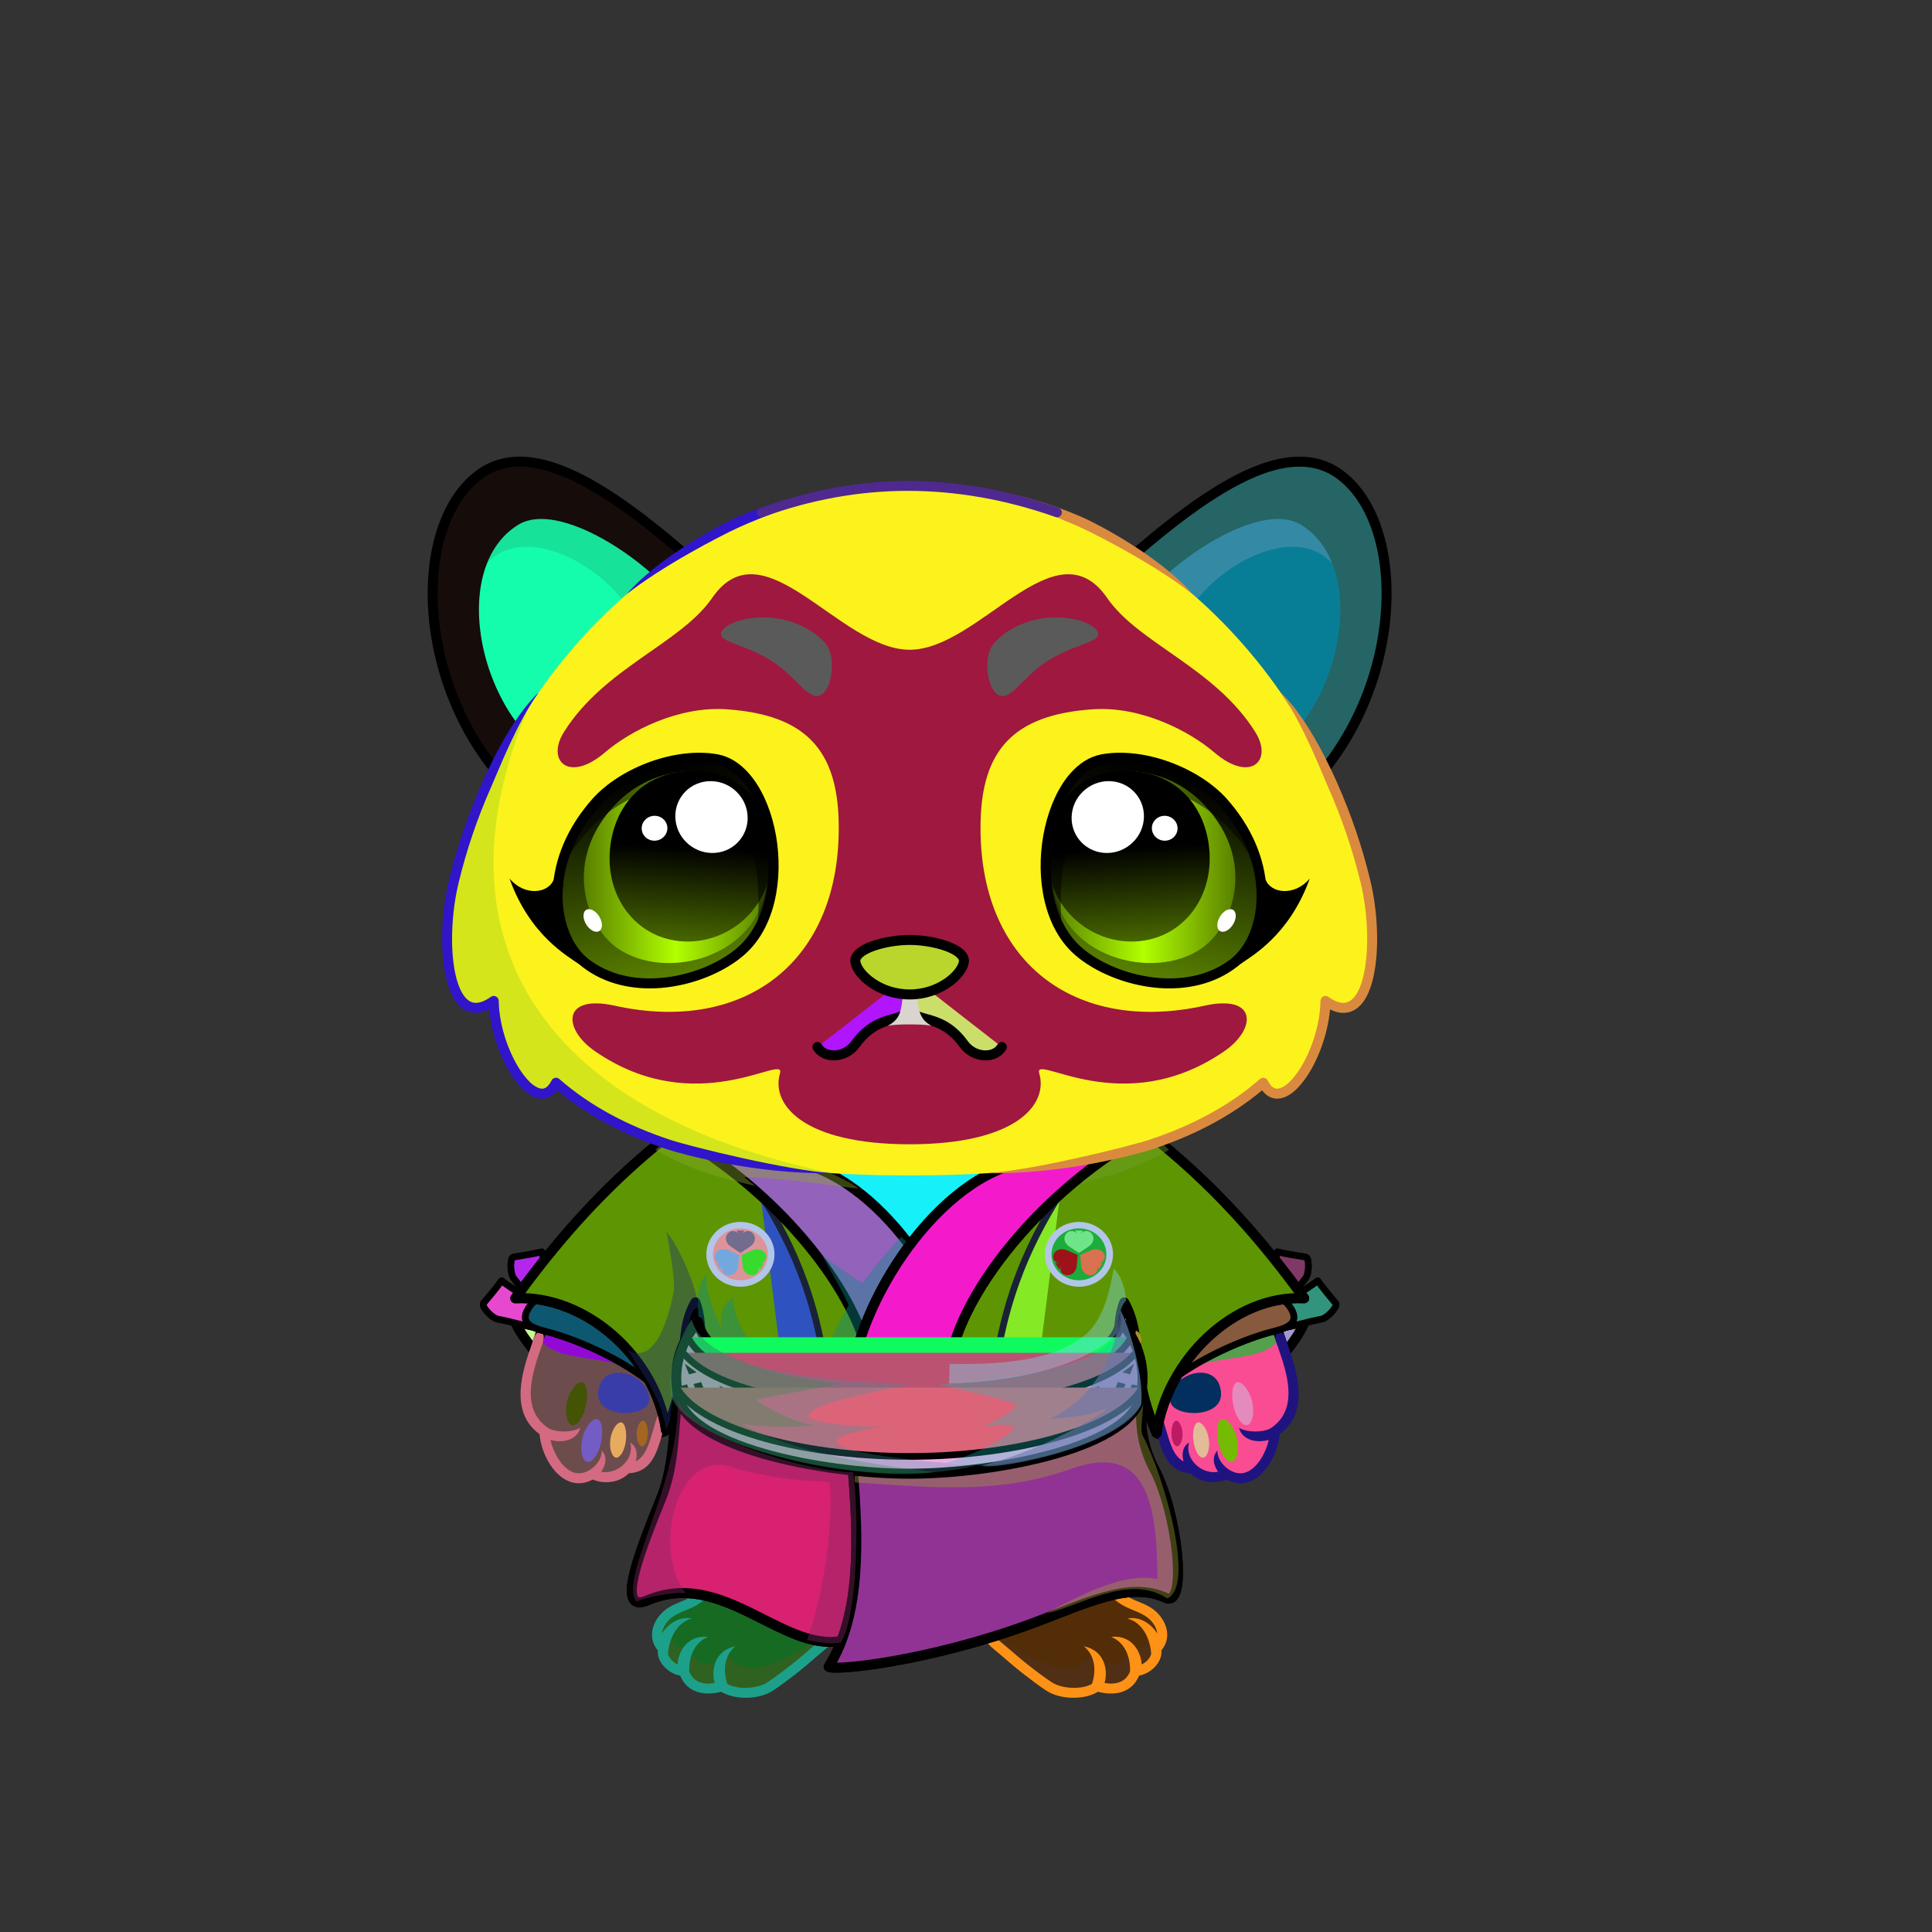 <svg xmlns="http://www.w3.org/2000/svg" xmlns:xlink="http://www.w3.org/1999/xlink" style="shape-rendering:geometricPrecision; text-rendering:geometricPrecision; image-rendering:optimizeQuality; fill-rule:evenodd; clip-rule:evenodd" version="1.1" viewBox="0 0 29000 29000" xml:space="preserve"><rect x="0" y="0" width="29000" height="29000" fill="#333333" stroke="none"/><defs><style type="text/css">.HairBack-Bear0fil22 {fill:none}
.Tail-Bear0fil22 {fill:none}
.RightFoot-Bear0fil35 {fill:#ffffff}
.RightFoot-Bear0fil14 {fill:black;fill-opacity:0.2}
.RightFoot-Bear0fil32 {fill:black;fill-rule:nonzero}
.LeftFoot-Bear0fil35 {fill:#ffffff}
.LeftFoot-Bear0fil14 {fill:black;fill-opacity:0.2}
.LeftFoot-Bear0fil32 {fill:black;fill-rule:nonzero}
.RightHand-Bear0fil452 {fill:url(#RightHand-Bear0id388)}
.RightHand-Bear0fil14 {fill:black;fill-opacity:0.2}
.RightHand-Bear0fil22 {fill:none}
.RightHand-Bear0str0 {stroke:black;stroke-width:150;stroke-linecap:round;stroke-linejoin:round}
.RightPaw-Bear3fil460 {fill:url(#RightPaw-Bear3id436)}
.RightPaw-Bear3fil32 {fill:black;fill-rule:nonzero}
.RightPaw-Bear3fil458 {fill:#A16A6A}
.LeftHand-Bear0fil465 {fill:url(#LeftHand-Bear0id386)}
.LeftHand-Bear0fil14 {fill:black;fill-opacity:0.2}
.LeftHand-Bear0fil22 {fill:none}
.LeftHand-Bear0str0 {stroke:black;stroke-width:150;stroke-linecap:round;stroke-linejoin:round}
.LeftPaw-Bear3fil471 {fill:url(#LeftPaw-Bear3id497)}
.LeftPaw-Bear3fil32 {fill:black;fill-rule:nonzero}
.LeftPaw-Bear3fil458 {fill:#A16A6A}
.Body-Bear4fil481 {fill:url(#Body-Bear4id268)}
.Body-Bear4fil14 {fill:black;fill-opacity:0.2}
.Body-Bear4fil32 {fill:black;fill-rule:nonzero}
.Body-Bear4fil22 {fill:none}
.Ears-Bear3fil492 {fill:url(#Ears-Bear3id401)}
.Ears-Bear3fil14 {fill:black;fill-opacity:0.2}
.Ears-Bear3fil494 {fill:url(#Ears-Bear3id299)}
.Ears-Bear3fil491 {fill:url(#Ears-Bear3id470)}
.Ears-Bear3str4 {stroke:black;stroke-width:150}
.Ears-Bear3fil493 {fill:url(#Ears-Bear3id72)}
.Head-Bear5fil520 {fill:url(#Head-Bear5id232)}
.Head-Bear5fil14 {fill:black;fill-opacity:0.2}
.Head-Bear5fil32 {fill:black;fill-rule:nonzero}
.Head-Bear5fil521 {fill:url(#Head-Bear5id460)}
.Mouth-Bear10fil100 {fill:black}
.Mouth-Bear10fil22 {fill:none}
.Mouth-Bear10str0 {stroke:black;stroke-width:150;stroke-linecap:round;stroke-linejoin:round}
.Eyes-Bear3fil540 {fill:url(#Eyes-Bear3id940)}
.Eyes-Bear3fil541 {fill:url(#Eyes-Bear3id712)}
.Eyes-Bear3fil542 {fill:url(#Eyes-Bear3id670)}
.Eyes-Bear3fil152 {fill:white}
.Eyes-Bear3fil157 {fill:black;fill-opacity:0.502}
.Eyes-Bear3fil32 {fill:black;fill-rule:nonzero}
.Eyes-Bear3fil155 {fill:#717171}
.Eyes-Bear3fil14 {fill:black;fill-opacity:0.2}
.Eyes-Bear3fil543 {fill:url(#Eyes-Bear3id939)}
.Eyes-Bear3fil544 {fill:url(#Eyes-Bear3id725)}
.Eyes-Bear3fil545 {fill:url(#Eyes-Bear3id695)}
.Moustache-Bear0fil22 {fill:none}
.Nose-Bear0fil598 {fill:url(#Nose-Bear0id451)}
.Nose-Bear0str0 {stroke:black;stroke-width:150;stroke-linecap:round;stroke-linejoin:round}
.Hair-Bear0fil32 {fill:black;fill-rule:nonzero}
.BraceletLeather-Bigfil43new {fill:white;fill-opacity:0.2}
.BraceletLeather-Bigfil46new {fill:white;fill-rule:nonzero;fill-opacity:0.2}
.BraceletLeather-Bigfil51new {fill:url(#BraceletLeather-Bigid222new)}
.BraceletLeather-Bigstr3new {stroke:black;stroke-width:100;stroke-linecap:round;stroke-linejoin:round}
.BraceletLeather-Bigfil33new {fill:none}
.BraceletLeather-Bigfil52new {fill:url(#BraceletLeather-Bigid38new)}
.BraceletLeather-Bigfil53new {fill:url(#BraceletLeather-Bigid698new);fill-rule:nonzero}
.BraceletLeather-Bigstr4new {stroke:black;stroke-width:100}
.BraceletLeather-Bigfil47new {fill:none;fill-rule:nonzero}
.BraceletLeather-Bigfil54new {fill:url(#BraceletLeather-Bigid16new)}
.BraceletLeather-Bigfil55new {fill:url(#BraceletLeather-Bigid206new)}
.BraceletLeather-Bigfil56new {fill:url(#BraceletLeather-Bigid691new);fill-rule:nonzero}
.NecklaceKimonoBack1-Bigfil128 {fill:url(#NecklaceKimonoBack1-Bigid77)}
.NecklaceKimonoBack1-Bigstr0 {stroke:black;stroke-width:150;stroke-linejoin:round;stroke-miterlimit:22.926}
.NecklaceKimonoBack1-Bigfil129 {fill:url(#NecklaceKimonoBack1-Bigid56)}
.NecklaceKimono1-Bigfil5 {fill:black;fill-opacity:0.4}
.NecklaceKimono1-Bigfil18 {fill:white;fill-opacity:0.4}
.NecklaceKimono1-Bigfil51 {fill:black;fill-opacity:0.502}
.NecklaceKimono1-Bigfil1 {fill:black}
.NecklaceKimono1-Bigfil8 {fill:white;fill-opacity:0.302}
.NecklaceKimono1-Bigfil4 {fill:black;fill-opacity:0.302}
.NecklaceKimono1-Bigfil58 {fill:black;fill-opacity:0.6}
.NecklaceKimono1-Bigfil136 {fill:url(#NecklaceKimono1-Bigid78)}
.NecklaceKimono1-Bigfil137 {fill:url(#NecklaceKimono1-Bigid144)}
.NecklaceKimono1-Bigfil138 {fill:url(#NecklaceKimono1-Bigid135)}
.NecklaceKimono1-Bigfil139 {fill:url(#NecklaceKimono1-Bigid70)}
.NecklaceKimono1-Bigfil140 {fill:url(#NecklaceKimono1-Bigid138)}
.NecklaceKimono1-Bigfil141 {fill:url(#NecklaceKimono1-Bigid112)}
.NecklaceKimono1-Bigfil130 {fill:url(#NecklaceKimono1-Bigid36)}
.NecklaceKimono1-Bigstr0 {stroke:black;stroke-width:150;stroke-linejoin:round;stroke-miterlimit:22.926}
.NecklaceKimono1-Bigfil9 {fill:none}
.NecklaceKimono1-Bigstr2 {stroke:black;stroke-width:150;stroke-miterlimit:22.926}
.NecklaceKimono1-Bigstr8 {stroke:#192236;stroke-width:100;stroke-miterlimit:22.926}
.NecklaceKimono1-Bigfil131 {fill:#2A395A}
.NecklaceKimono1-Bigfil132 {fill:url(#NecklaceKimono1-Bigid61)}
.NecklaceKimono1-Bigfil133 {fill:url(#NecklaceKimono1-Bigid79)}
.NecklaceKimono1-Bigfil134 {fill:url(#NecklaceKimono1-Bigid66)}
.NecklaceKimono1-Bigfil135 {fill:url(#NecklaceKimono1-Bigid64)}
.NecklaceKimono1-Bigstr1 {stroke:black;stroke-width:100;stroke-miterlimit:22.926}
.NecklaceKimono1-Bigstr9 {stroke:#B3C6E8;stroke-width:100;stroke-miterlimit:22.926}
</style><linearGradient gradientUnits="objectBoundingBox" id="RightHand-Bear0id388" x1="36.996%" x2="63.003%" xlink:href="#RightHand-Bear0id75" y1="2.665%" y2="97.335%">
  </linearGradient><linearGradient gradientUnits="userSpaceOnUse" id="RightPaw-Bear3id436" x1="18612.4" x2="18103.5" y1="20111.3" y2="22152.3">
   <stop offset="0" style="stop-opacity:1; stop-color:#969696"/>
   <stop offset="0.212" style="stop-opacity:1; stop-color:#969696"/>
   <stop offset="1" style="stop-opacity:1; stop-color:#717171"/>
  </linearGradient><linearGradient gradientUnits="objectBoundingBox" id="LeftHand-Bear0id386" x1="63.004%" x2="36.997%" xlink:href="#LeftHand-Bear0id75" y1="2.665%" y2="97.335%">
  </linearGradient><linearGradient gradientUnits="userSpaceOnUse" id="LeftPaw-Bear3id497" x1="9204.11" x2="8695.25" xlink:href="#LeftPaw-Bear3id436" y1="20111.3" y2="22152.3">
  </linearGradient><linearGradient gradientUnits="userSpaceOnUse" id="Body-Bear4id268" x1="13653.8" x2="13653.8" y1="17442" y2="23350.9">
   <stop offset="0" style="stop-opacity:1; stop-color:#bac5d4"/>
   <stop offset="0.078" style="stop-opacity:1; stop-color:#bac5d4"/>
   <stop offset="0.529" style="stop-opacity:1; stop-color:#e8eff9"/>
   <stop offset="1" style="stop-opacity:1; stop-color:#ffffff"/>
  </linearGradient><linearGradient gradientUnits="userSpaceOnUse" id="Ears-Bear3id401" x1="7714.43" x2="9934.41" xlink:href="#Ears-Bear3id67" y1="8260.07" y2="11055.6">
  </linearGradient><linearGradient gradientUnits="userSpaceOnUse" id="Ears-Bear3id299" x1="19593.2" x2="17373.3" xlink:href="#Ears-Bear3id67" y1="8260.07" y2="11055.6">
  </linearGradient><linearGradient gradientUnits="userSpaceOnUse" id="Ears-Bear3id470" x1="7233.99" x2="10394.3" xlink:href="#Ears-Bear3id70" y1="7684.05" y2="11450.4">
  </linearGradient><linearGradient gradientUnits="userSpaceOnUse" id="Ears-Bear3id72" x1="20073.7" x2="16913.3" xlink:href="#Ears-Bear3id70" y1="7684.05" y2="11450.4">
  </linearGradient><linearGradient gradientUnits="userSpaceOnUse" id="Head-Bear5id232" x1="13653.8" x2="13653.8" y1="7273.2" y2="17643.8">
   <stop offset="0" style="stop-opacity:1; stop-color:#ffffff"/>
   <stop offset="0.149" style="stop-opacity:1; stop-color:#ffffff"/>
   <stop offset="0.749" style="stop-opacity:1; stop-color:#e8eff9"/>
   <stop offset="1" style="stop-opacity:1; stop-color:#bac5d4"/>
  </linearGradient><linearGradient gradientUnits="userSpaceOnUse" id="Head-Bear5id460" x1="13653.8" x2="13653.8" xlink:href="#Head-Bear5id133" y1="17175.7" y2="8619.7">
  </linearGradient><linearGradient gradientUnits="userSpaceOnUse" id="Eyes-Bear3id940" x1="10355.6" x2="9626.89" xlink:href="#Eyes-Bear3id27" y1="14602.1" y2="11532.8">
  </linearGradient><linearGradient gradientUnits="userSpaceOnUse" id="Eyes-Bear3id712" x1="8763.73" x2="11515.6" xlink:href="#Eyes-Bear3id57" y1="13015.7" y2="13015.7">
  </linearGradient><linearGradient gradientUnits="userSpaceOnUse" id="Eyes-Bear3id670" x1="10438.8" x2="10293.1" xlink:href="#Eyes-Bear3id384" y1="11586.1" y2="14117.6">
  </linearGradient><linearGradient gradientUnits="userSpaceOnUse" id="Eyes-Bear3id939" x1="16952.1" x2="17680.8" xlink:href="#Eyes-Bear3id27" y1="14602.1" y2="11532.8">
  </linearGradient><linearGradient gradientUnits="userSpaceOnUse" id="Eyes-Bear3id725" x1="18543.9" x2="15792.1" xlink:href="#Eyes-Bear3id57" y1="13015.7" y2="13015.7">
  </linearGradient><linearGradient gradientUnits="userSpaceOnUse" id="Eyes-Bear3id695" x1="16868.8" x2="17014.5" xlink:href="#Eyes-Bear3id384" y1="11586.1" y2="14117.6">
  </linearGradient><linearGradient gradientUnits="userSpaceOnUse" id="Nose-Bear0id451" x1="13653.8" x2="13653.8" y1="14108.6" y2="14926.9">
   <stop offset="0" style="stop-opacity:1; stop-color:#FFCCCC"/>
   <stop offset="1" style="stop-opacity:1; stop-color:#453F2C"/>
  </linearGradient><linearGradient gradientUnits="userSpaceOnUse" id="BraceletLeather-Bigid222new" x1="8086.3" x2="7982.38" xlink:href="#BraceletLeather-Bigid14new" y1="19659.1" y2="18801.5">
  </linearGradient><linearGradient gradientUnits="userSpaceOnUse" id="BraceletLeather-Bigid38new" x1="7999.57" x2="7492.63" xlink:href="#BraceletLeather-Bigid14new" y1="19911.5" y2="19246.5">
  </linearGradient><linearGradient gradientUnits="userSpaceOnUse" id="BraceletLeather-Bigid698new" x1="8077.58" x2="10215.1" xlink:href="#BraceletLeather-Bigid691new" y1="19870.6" y2="20648.6">
  </linearGradient><linearGradient gradientUnits="userSpaceOnUse" id="BraceletLeather-Bigid16new" x1="19221.4" x2="19325.3" xlink:href="#BraceletLeather-Bigid14new" y1="19659.1" y2="18801.5">
  </linearGradient><linearGradient gradientUnits="userSpaceOnUse" id="BraceletLeather-Bigid206new" x1="19308.1" x2="19815" xlink:href="#BraceletLeather-Bigid14new" y1="19911.5" y2="19246.5">
  </linearGradient><linearGradient gradientUnits="userSpaceOnUse" id="NecklaceKimonoBack1-Bigid77" x1="18199.45" x2="18788.89" xlink:href="#NecklaceKimonoBack1-Bigid4" y1="19520.53" y2="21511.87">
  </linearGradient><linearGradient gradientUnits="userSpaceOnUse" id="NecklaceKimonoBack1-Bigid56" x1="8562.48" x2="9120.87" xlink:href="#NecklaceKimonoBack1-Bigid4" y1="19514.26" y2="21477.9">
  </linearGradient><linearGradient gradientUnits="userSpaceOnUse" id="NecklaceKimono1-Bigid78" x1="11296.09" x2="10931.87" xlink:href="#NecklaceKimono1-Bigid16" y1="18542.37" y2="18736.46">
  </linearGradient><linearGradient gradientUnits="userSpaceOnUse" id="NecklaceKimono1-Bigid144" x1="10766.81" x2="11115.98" xlink:href="#NecklaceKimono1-Bigid16" y1="18812.96" y2="19031.29">
  </linearGradient><linearGradient gradientUnits="userSpaceOnUse" id="NecklaceKimono1-Bigid135" x1="11284.61" x2="11288.52" xlink:href="#NecklaceKimono1-Bigid16" y1="19119.81" y2="18724.44">
  </linearGradient><linearGradient gradientUnits="userSpaceOnUse" id="NecklaceKimono1-Bigid70" x1="16377.43" x2="16013.21" xlink:href="#NecklaceKimono1-Bigid16" y1="18542.37" y2="18736.46">
  </linearGradient><linearGradient gradientUnits="userSpaceOnUse" id="NecklaceKimono1-Bigid138" x1="15848.15" x2="16197.33" xlink:href="#NecklaceKimono1-Bigid16" y1="18812.96" y2="19031.29">
  </linearGradient><linearGradient gradientUnits="userSpaceOnUse" id="NecklaceKimono1-Bigid112" x1="16365.95" x2="16369.86" xlink:href="#NecklaceKimono1-Bigid16" y1="19119.81" y2="18724.44">
  </linearGradient><linearGradient gradientUnits="userSpaceOnUse" id="NecklaceKimono1-Bigid36" x1="11784.84" x2="15526.61" xlink:href="#NecklaceKimono1-Bigid8" y1="22208.95" y2="16246.84">
  </linearGradient><linearGradient gradientUnits="userSpaceOnUse" id="NecklaceKimono1-Bigid61" x1="10305.03" x2="13843.14" xlink:href="#NecklaceKimono1-Bigid28" y1="20112.35" y2="18109.94">
  </linearGradient><linearGradient gradientUnits="userSpaceOnUse" id="NecklaceKimono1-Bigid79" x1="13390.87" x2="16729.7" xlink:href="#NecklaceKimono1-Bigid22" y1="24616.29" y2="21371.95">
  </linearGradient><linearGradient gradientUnits="userSpaceOnUse" id="NecklaceKimono1-Bigid66" x1="13433.04" x2="16542.22" xlink:href="#NecklaceKimono1-Bigid28" y1="20557.67" y2="17566.74">
  </linearGradient><linearGradient gradientUnits="userSpaceOnUse" id="NecklaceKimono1-Bigid64" x1="15037.14" x2="12263.87" xlink:href="#NecklaceKimono1-Bigid16" y1="19233.13" y2="22729.74">
  </linearGradient><linearGradient gradientUnits="userSpaceOnUse" id="RightHand-Bear0id75" x1="17042.3" x2="17994.1" y1="17293.3" y2="21110.7">
   <stop offset="0" style="stop-opacity:1; stop-color:#bac5d4"/>
   <stop offset="0.078" style="stop-opacity:1; stop-color:#bac5d4"/>
   <stop offset="0.769" style="stop-opacity:1; stop-color:#e8eff9"/>
   <stop offset="1" style="stop-opacity:1; stop-color:#e8eff9"/>
  </linearGradient><linearGradient gradientUnits="userSpaceOnUse" id="LeftHand-Bear0id75" x1="17042.3" x2="17994.1" y1="17293.3" y2="21110.7">
   <stop offset="0" style="stop-opacity:1; stop-color:#bac5d4"/>
   <stop offset="0.078" style="stop-opacity:1; stop-color:#bac5d4"/>
   <stop offset="0.769" style="stop-opacity:1; stop-color:#e8eff9"/>
   <stop offset="1" style="stop-opacity:1; stop-color:#e8eff9"/>
  </linearGradient><linearGradient gradientUnits="userSpaceOnUse" id="LeftPaw-Bear3id436" x1="18612.4" x2="18103.5" y1="20111.3" y2="22152.3">
   <stop offset="0" style="stop-opacity:1; stop-color:#969696"/>
   <stop offset="0.212" style="stop-opacity:1; stop-color:#969696"/>
   <stop offset="1" style="stop-opacity:1; stop-color:#717171"/>
  </linearGradient><linearGradient gradientUnits="userSpaceOnUse" id="Ears-Bear3id67" x1="19243.1" x2="17345.7" y1="8365.42" y2="10750.8">
   <stop offset="0" style="stop-opacity:1; stop-color:#F2E6E6"/>
   <stop offset="1" style="stop-opacity:1; stop-color:#B58383"/>
  </linearGradient><linearGradient gradientUnits="userSpaceOnUse" id="Ears-Bear3id70" x1="20208.3" x2="17218.2" y1="8096.38" y2="11659.9">
   <stop offset="0" style="stop-opacity:1; stop-color:#fdfeff"/>
   <stop offset="1" style="stop-opacity:1; stop-color:#e4ebf2"/>
  </linearGradient><linearGradient gradientUnits="userSpaceOnUse" id="Head-Bear5id133" x1="13681.9" x2="13681.9" y1="17844" y2="15520.7">
   <stop offset="0" style="stop-opacity:1; stop-color:#e4ebf2"/>
   <stop offset="1" style="stop-opacity:1; stop-color:#fdfeff"/>
  </linearGradient><linearGradient gradientUnits="userSpaceOnUse" id="Eyes-Bear3id27" x1="16937.6" x2="16937.6" y1="14961.3" y2="11448.6">
   <stop offset="0" style="stop-opacity:1; stop-color:#598000"/>
   <stop offset="1" style="stop-opacity:1; stop-color:black"/>
  </linearGradient><linearGradient gradientUnits="objectBoundingBox" id="Eyes-Bear3id57" x1="100%" x2="0%" y1="50%" y2="50%">
   <stop offset="0" style="stop-opacity:1; stop-color:#598000"/>
   <stop offset="0.502" style="stop-opacity:1; stop-color:#b1ff00"/>
   <stop offset="1" style="stop-opacity:1; stop-color:#598000"/>
  </linearGradient><linearGradient gradientUnits="userSpaceOnUse" id="Eyes-Bear3id384" x1="16417.8" x2="16417.8" y1="11784.3" y2="14068.5">
   <stop offset="0" style="stop-opacity:1; stop-color:black"/>
   <stop offset="0.45" style="stop-opacity:1; stop-color:black"/>
   <stop offset="1" style="stop-opacity:1; stop-color:#476600"/>
  </linearGradient><linearGradient gradientUnits="userSpaceOnUse" id="BraceletLeather-Bigid14new" x1="8682.96" x2="8745.92" y1="19682.8" y2="19053.1">
   <stop offset="0" style="stop-opacity:1; stop-color:#683501"/>
   <stop offset="1" style="stop-opacity:1; stop-color:#B08227"/>
  </linearGradient><linearGradient gradientUnits="userSpaceOnUse" id="BraceletLeather-Bigid691new" x1="19230.1" x2="17092.5" y1="19870.6" y2="20648.6">
   <stop offset="0" style="stop-opacity:1; stop-color:#643300"/>
   <stop offset="0.322" style="stop-opacity:1; stop-color:#B5872A"/>
   <stop offset="1" style="stop-opacity:1; stop-color:#643200"/>
  </linearGradient><linearGradient gradientUnits="objectBoundingBox" id="NecklaceKimonoBack1-Bigid4" x1="64.512%" x2="35.488%" y1="2.149%" y2="97.851%">
   <stop offset="0" style="stop-opacity:1; stop-color:#2F292B"/>
   <stop offset="1" style="stop-opacity:1; stop-color:black"/>
  </linearGradient><linearGradient gradientUnits="userSpaceOnUse" id="NecklaceKimono1-Bigid16" x1="14910.84" x2="12453.02" y1="19598.07" y2="22874.65">
   <stop offset="0" style="stop-opacity:1; stop-color:#B6CAED"/>
   <stop offset="1" style="stop-opacity:1; stop-color:#ADBFE0"/>
  </linearGradient><linearGradient gradientUnits="userSpaceOnUse" id="NecklaceKimono1-Bigid8" x1="12033.41" x2="15339.69" y1="22379.64" y2="16798.1">
   <stop offset="0" style="stop-opacity:1; stop-color:#2A395A"/>
   <stop offset="0.459" style="stop-opacity:1; stop-color:#2A395A"/>
   <stop offset="1" style="stop-opacity:1; stop-color:#495672"/>
  </linearGradient><linearGradient gradientUnits="userSpaceOnUse" id="NecklaceKimono1-Bigid28" x1="13489.2" x2="16244.71" y1="20839.25" y2="18036.54">
   <stop offset="0" style="stop-opacity:1; stop-color:#283470"/>
   <stop offset="1" style="stop-opacity:1; stop-color:#475074"/>
  </linearGradient><linearGradient gradientUnits="userSpaceOnUse" id="NecklaceKimono1-Bigid22" x1="13642.33" x2="16585.85" y1="24754.6" y2="21491.41">
   <stop offset="0" style="stop-opacity:1; stop-color:#2A395A"/>
   <stop offset="1" style="stop-opacity:1; stop-color:#495672"/>
  </linearGradient></defs><g id="HairBack-Bear0">
 <animateTransform additive="sum" attributeName="transform" dur="10" repeatCount="indefinite" type="translate" values="0;0 200;0;0 200;0;0 200;0;0 200;0"/>
  <rect class="HairBack-Bear0fil22" height="998" width="1061" x="13124" y="20899"/>
 </g><g id="Tail-Bear0">
  <rect class="Tail-Bear0fil22" height="1129" width="1129" x="13089" y="21055"/>
 </g><g id="RightFoot-Bear0">
  <path class="RightFoot-Bear0fil35" d="M17045 25080c-66,213 -260,328 -578,232 -82,82 -466,170 -720,2 -241,-159 -607,-457 -720,-564 -96,-91 -335,-220 -291,-565 777,87 1299,173 1927,-306 18,146 320,205 479,267 233,89 426,392 211,604 42,135 -122,330 -308,330z" style="fill:#522d07"/>
  <path class="RightFoot-Bear0fil14" d="M16490 25327c320,133 480,-45 565,-254 204,-15 307,-138 301,-308 28,-45 52,-79 86,-174 31,-139 -54,-325 -125,-351 31,144 -137,125 -191,129 232,292 -30,451 -178,321 -4,299 -321,400 -555,107 -111,282 -514,451 -1612,-364 1095,1261 1346,941 1709,894z" style="fill:#483949"/>
  <path class="RightFoot-Bear0fil32" d="M16963 25089c-68,167 -221,202 -384,173 53,-171 15,-486 -309,-550 160,131 191,345 122,563 -153,91 -454,76 -604,-23 -105,-69 -235,-166 -357,-262 -142,-112 -270,-229 -408,-342 -98,-80 -205,-212 -213,-454 5,-41 -24,-78 -65,-83 -41,-5 -84,23 -83,65 7,344 143,486 266,587 138,114 267,232 411,345 124,97 257,197 366,269 205,135 567,145 776,17 252,66 509,18 618,-243 169,-27 352,-197 334,-378 149,-177 94,-405 -60,-562 -136,-138 -294,-154 -454,-250 -66,-40 -120,-83 -125,-121l-137 73c20,64 119,137 185,176 138,83 316,117 424,227 53,54 98,127 105,203 -87,-137 -253,-261 -447,-225 213,57 340,284 356,532 -17,67 -81,130 -143,158 -9,-180 -141,-449 -459,-414 197,78 290,282 285,519z" style="fill:#fe9216"/>
 </g><g id="LeftFoot-Bear0">
  <path class="LeftFoot-Bear0fil35" d="M10263 25080c66,213 260,328 578,232 82,82 466,170 720,2 241,-159 607,-457 719,-564 96,-91 336,-220 292,-565 -777,87 -1299,173 -1927,-306 -19,146 -321,205 -479,267 -233,89 -427,392 -211,604 -42,135 121,330 308,330z" style="fill:#166a22"/>
  <path class="LeftFoot-Bear0fil14" d="M10817 25327c-320,133 -479,-45 -565,-254 -203,-15 -307,-138 -301,-308 -27,-45 -52,-79 -85,-174 -32,-139 54,-325 124,-351 -30,144 137,125 192,129 -233,292 29,451 178,321 4,299 321,400 554,107 112,282 515,451 1613,-364 -1095,1261 -1346,941 -1710,894z" style="fill:#92441d"/>
  <path class="LeftFoot-Bear0fil32" d="M10345 25089c68,167 220,202 384,173 -54,-171 -16,-486 309,-550 -160,131 -191,345 -122,563 153,91 454,76 604,-23 104,-69 234,-166 356,-262 143,-112 271,-229 409,-342 97,-80 205,-212 213,-454 -5,-41 24,-78 65,-83 41,-5 84,23 83,65 -7,344 -143,486 -266,587 -139,114 -268,232 -411,345 -124,97 -258,197 -367,269 -205,135 -567,145 -776,17 -251,66 -509,18 -617,-243 -169,-27 -352,-197 -335,-378 -149,-177 -93,-405 61,-562 136,-138 294,-154 454,-250 66,-40 120,-83 125,-121l137 73c-20,64 -120,137 -185,176 -139,83 -316,117 -425,227 -53,54 -97,127 -104,203 86,-137 252,-261 447,-225 -213,57 -341,284 -357,532 18,67 82,130 144,158 8,-180 141,-449 459,-414 -197,78 -291,282 -285,519z" style="fill:#1da08a"/>
 </g><g id="NecklaceKimonoBack1-Big">
 <animateTransform additive="sum" attributeName="transform" dur="10" repeatCount="indefinite" type="translate" values="0;0 200;0;0 200;0;0 200;0;0 200;0"/>
  <g id="_2183821586384">
   <path class="NecklaceKimonoBack1-Bigfil128 NecklaceKimonoBack1-Bigstr0" d="M17361.39 21509.64c157.34,-1099 1163.59,-2075.33 2214.59,-2022.33 410.36,514.73 -1780.02,2343.2 -2214.59,2022.33z" style="fill:#a599d1"/>
   <path class="NecklaceKimonoBack1-Bigfil129 NecklaceKimonoBack1-Bigstr0" d="M9997.86 21468.71c-157.34,-1099 -1211.39,-2034.4 -2262.39,-1981.4 -410.36,514.73 1827.83,2302.27 2262.39,1981.4z" style="fill:#c3fe90"/>
  </g>
 </g><g id="RightHand-Bear0">
 <animateTransform additive="sum" attributeName="transform" dur="10" repeatCount="indefinite" type="translate" values="0;0 200;0;0 200;0;0 200;0;0 200;0"/>
  <path class="RightHand-Bear0fil452" d="M16111 17210c1487,-179 2823,1880 3151,3021 160,558 -1806,1220 -1964,882 -68,-147 -295,-477 -571,-705 -149,-820 -321,-1468 -1092,-3106 169,-47 290,-69 476,-92z" style="fill:#f23029"/>
  <path class="RightHand-Bear0fil22 RightHand-Bear0str0" d="M16111 17205c1487,-179 2823,1880 3151,3021 160,558 -1806,1220 -1964,882 -68,-147 -295,-477 -571,-705 -149,-820 -321,-1468 -1092,-3106 169,-47 290,-69 476,-92z" style="fill:#54a04c"/>
  <path class="RightHand-Bear0fil14" d="M17217 20971c-131,-206 -302,-406 -490,-563 -50,-606 -203,-1164 -276,-1762 236,212 930,1618 766,2325z" style="fill:#be4050"/>
 </g><g id="LeftHand-Bear0">
 <animateTransform additive="sum" attributeName="transform" dur="10" repeatCount="indefinite" type="translate" values="0;0 200;0;0 200;0;0 200;0;0 200;0"/>
  <path class="LeftHand-Bear0fil465" d="M11197 17210c-1488,-179 -2824,1880 -3151,3021 -160,558 1806,1220 1963,882 69,-147 296,-477 571,-705 149,-820 322,-1468 1092,-3106 -168,-47 -290,-69 -475,-92z" style="fill:#a1af9c"/>
  <path class="LeftHand-Bear0fil22 LeftHand-Bear0str0" d="M11197 17205c-1488,-179 -2824,1880 -3151,3021 -160,558 1806,1220 1963,882 69,-147 296,-477 571,-705 149,-820 322,-1468 1092,-3106 -168,-47 -290,-69 -475,-92z" style="fill:#9209d5"/>
  <path class="LeftHand-Bear0fil14" d="M10090 20971c132,-206 303,-406 490,-563 51,-606 203,-1164 276,-1762 -235,212 -929,1618 -766,2325z" style="fill:#319de7"/>
 </g><g id="Body-Bear4">
 <animateTransform additive="sum" attributeName="transform" dur="10" repeatCount="indefinite" type="translate" values="0;0 200;0;0 200;0;0 200;0;0 200;0"/>
  <path class="Body-Bear4fil481" d="M13654 23351c1692,-3 2768,-307 3233,-1926 302,-1052 -330,-2764 -1019,-3983 -551,110 -1409,139 -2214,150 -806,-11 -1663,-40 -2215,-150 -688,1219 -1321,2931 -1018,3983 465,1619 1541,1923 3233,1926z" style="fill:#16f0f9"/>
  <path class="Body-Bear4fil14" d="M11416 22901c-455,-288 -787,-750 -995,-1476 -211,-735 34,-1792 435,-2779 -591,2230 70,3628 560,4255z" style="fill:#9fbccc"/>
  <path class="Body-Bear4fil32" d="M11416 22901c-539,-241 -960,-968 -1067,-1455 -108,-487 -59,-1102 131,-1659 -71,577 -87,1191 13,1618 104,444 495,1184 923,1496z" style="fill:#72c05f"/>
  <path class="Body-Bear4fil22" d="M12621 22856c-1016,-156 -1749,-629 -1932,-1889 -2,-17 -5,-34 -7,-51l0 -4c-2,-16 -4,-32 -5,-48l-1 -7c-1,-15 -3,-31 -4,-46l0 -8c-2,-15 -3,-30 -3,-46l-1 -8c-1,-16 -1,-31 -2,-47l0 -6c-1,-17 -1,-34 -1,-51l0 -5c0,-17 0,-34 0,-50l0 -8c0,-15 0,-31 1,-47l0 -9c1,-15 1,-30 2,-46l0 -11c1,-14 2,-29 3,-44l1 -12c1,-15 2,-29 3,-44l1 -13c1,-15 3,-31 4,-46l2 -14c1,-15 3,-30 5,-44l1 -15c2,-14 4,-27 5,-41l3 -18c2,-13 3,-26 5,-39l3 -18c2,-12 4,-25 6,-38 1,-7 2,-14 4,-22 2,-12 4,-25 6,-37l4 -23c2,-11 4,-23 6,-34 2,-9 4,-18 6,-28 2,-10 4,-21 6,-32 2,-9 4,-18 6,-27 2,-11 4,-21 7,-32l6 -27c2,-11 4,-21 7,-31 3,-13 6,-25 9,-37l5 -21c3,-14 6,-27 9,-40l5 -18c4,-14 7,-28 11,-42l4 -15c4,-15 8,-30 12,-46l3 -8c4,-16 9,-33 14,-49l1 -7m15 -50l9 -28c5,-17 10,-34 15,-52l2 -5c6,-17 11,-34 17,-51l1 -6c6,-18 12,-36 18,-54l0 -1c-142,1971 409,3124 1703,3596" style="fill:#d2b644"/>
  <path class="Body-Bear4fil22" d="M12621 22856c-1016,-156 -1749,-629 -1932,-1889 -2,-17 -5,-34 -7,-51l0 -4c-2,-16 -4,-32 -5,-48l-1 -7c-1,-15 -3,-31 -4,-46l0 -8c-2,-15 -3,-30 -3,-46l-1 -8c-1,-16 -1,-31 -2,-47l0 -6c-1,-17 -1,-34 -1,-51l0 -5c0,-17 0,-34 0,-50l0 -8c0,-15 0,-31 1,-47l0 -9c1,-15 1,-30 2,-46l0 -11c1,-14 2,-29 3,-44l1 -12c1,-15 2,-29 3,-44l1 -13c1,-15 3,-31 4,-46l2 -14c1,-15 3,-30 5,-44l1 -15c2,-14 4,-27 5,-41l3 -18c2,-13 3,-26 5,-39l3 -18c2,-12 4,-25 6,-38 1,-7 2,-14 4,-22 2,-12 4,-25 6,-37l4 -23c2,-11 4,-23 6,-34 2,-9 4,-18 6,-28 2,-10 4,-21 6,-32 2,-9 4,-18 6,-27 2,-11 4,-21 7,-32l6 -27c2,-11 4,-21 7,-31 3,-13 6,-25 9,-37l5 -21c3,-14 6,-27 9,-40l5 -18c4,-14 7,-28 11,-42l4 -15c4,-15 8,-30 12,-46l3 -8c4,-16 9,-33 14,-49l1 -7m15 -50l9 -28c5,-17 10,-34 15,-52l2 -5c6,-17 11,-34 17,-51l1 -6c6,-18 12,-36 18,-54l0 -1c-142,1971 409,3124 1703,3596" style="fill:#bebf9f"/>
  <path class="Body-Bear4fil14" d="M15892 22901c455,-288 786,-750 995,-1476 211,-735 -34,-1792 -436,-2779 592,2230 -69,3628 -559,4255z" style="fill:#5d5d98"/>
  <path class="Body-Bear4fil32" d="M15892 22901c539,-241 960,-968 1067,-1455 107,-487 59,-1102 -132,-1659 72,577 87,1191 -12,1618 -104,444 -496,1184 -923,1496z" style="fill:#89e60c"/>
  <path class="Body-Bear4fil32" d="M12443 19595c14,90 3,320 274,403 104,32 268,2 338,-92 40,-54 108,-17 116,35 27,177 135,303 267,367 69,33 144,49 218,46 72,-2 143,-23 205,-64 110,-73 193,-211 207,-426 2,-41 34,-72 70,-69 26,2 48,21 57,47 49,115 191,167 297,161 200,-11 329,-149 390,-357 24,291 -132,492 -383,506 -114,7 -234,-31 -324,-111 -43,180 -134,304 -248,378 -81,54 -173,81 -267,85 -93,3 -187,-17 -273,-58 -141,-68 -261,-192 -318,-364 -112,74 -260,99 -386,61 -266,-82 -287,-394 -240,-548z" style="fill:#488653"/>
 </g><g id="RightPaw-Bear3">
 <animateTransform additive="sum" attributeName="transform" dur="10" repeatCount="indefinite" type="translate" values="0;0 200;0;0 200;0;0 200;0;0 200;0"/>
  <path class="RightPaw-Bear3fil460" d="M19212 20074c101,319 446,1074 -76,1413 -8,341 -321,891 -722,638 -151,80 -387,68 -509,-83 -446,-4 -409,-537 -607,-929 295,-982 1641,-506 1914,-1039z" style="fill:#fa4c93"/>
  <path class="RightPaw-Bear3fil32" d="M19190 20003c89,-30 112,105 135,170 130,372 354,1015 -116,1354 -11,143 -66,311 -153,448 -99,155 -252,294 -446,289 -65,-1 -132,-19 -200,-55 -176,73 -404,47 -540,-94 -338,-20 -419,-297 -509,-605 -35,-123 -73,-250 -129,-363 -19,-37 -94,-221 -57,-240 16,-8 67,4 101,36 47,44 78,115 89,136 63,125 102,260 140,389 60,206 115,395 261,468 -29,-101 -22,-219 84,-284 -76,237 182,489 434,440 -65,-93 -101,-219 -10,-319 -6,164 172,338 339,342 137,3 248,-112 316,-220 55,-87 95,-188 116,-282 -169,50 -397,13 -448,-183 104,74 378,78 488,1 414,-287 232,-827 98,-1209 -22,-63 -77,-193 7,-219z" style="fill:#1f147f"/>
  <path class="RightPaw-Bear3fil458" d="M18721 21392c-70,15 -168,-109 -207,-290 -38,-180 -13,-339 57,-354 70,-15 188,120 226,300 39,181 -7,329 -76,344z" style="fill:#e48abc"/>
  <path class="RightPaw-Bear3fil458" d="M18493 21944c-70,15 -168,-109 -207,-289 -38,-181 -13,-340 57,-355 70,-14 188,120 226,301 39,180 -7,328 -76,343z" style="fill:#75ba03"/>
  <path class="RightPaw-Bear3fil458" d="M18061 21880c-58,7 -128,-100 -147,-248 -19,-148 13,-275 70,-282 57,-7 143,110 162,258 19,148 -28,265 -85,272z" style="fill:#e2bc98"/>
  <path class="RightPaw-Bear3fil458" d="M17668 21710c-41,0 -83,-82 -84,-190 -2,-107 31,-195 72,-195 42,-1 94,90 95,197 2,108 -41,187 -83,188z" style="fill:#bc1b64"/>
  <path class="RightPaw-Bear3fil458" d="M18328 20905c28,402 -757,372 -764,113 -13,-411 729,-626 764,-113z" style="fill:#032f5e"/>
 </g><g id="LeftPaw-Bear3">
 <animateTransform additive="sum" attributeName="transform" dur="10" repeatCount="indefinite" type="translate" values="0;0 200;0;0 200;0;0 200;0;0 200;0"/>
  <path class="LeftPaw-Bear3fil471" d="M8095 20074c-101,319 -445,1074 76,1413 8,341 322,891 722,638 152,80 388,68 510,-83 446,-4 408,-537 606,-929 -294,-982 -1641,-506 -1914,-1039z" style="fill:#6d4c4d"/>
  <path class="LeftPaw-Bear3fil32" d="M8118 20003c-89,-30 -112,105 -135,170 -130,372 -355,1015 116,1354 11,143 66,311 153,448 98,155 252,294 446,289 65,-1 131,-19 199,-55 176,73 405,47 540,-94 339,-20 419,-297 509,-605 36,-123 73,-250 130,-363 19,-37 93,-221 56,-240 -15,-8 -66,4 -100,36 -47,44 -79,115 -89,136 -63,125 -103,260 -140,389 -60,206 -116,395 -261,468 29,-101 22,-219 -84,-284 76,237 -182,489 -434,440 64,-93 101,-219 9,-319 6,164 -171,338 -338,342 -138,3 -248,-112 -316,-220 -56,-87 -96,-188 -117,-282 170,50 397,13 449,-183 -104,74 -378,78 -489,1 -414,-287 -231,-827 -98,-1209 22,-63 78,-193 -6,-219z" style="fill:#d46a81"/>
  <path class="LeftPaw-Bear3fil458" d="M8587 21392c70,15 168,-109 206,-290 39,-180 14,-339 -56,-354 -70,-15 -188,120 -227,300 -38,181 7,329 77,344z" style="fill:#435405"/>
  <path class="LeftPaw-Bear3fil458" d="M8815 21944c70,15 168,-109 206,-289 39,-181 14,-340 -56,-355 -70,-14 -188,120 -227,301 -38,180 7,328 77,343z" style="fill:#745cc5"/>
  <path class="LeftPaw-Bear3fil458" d="M9247 21880c57,7 128,-100 147,-248 18,-148 -13,-275 -70,-282 -58,-7 -144,110 -163,258 -18,148 29,265 86,272z" style="fill:#e7ab60"/>
  <path class="LeftPaw-Bear3fil458" d="M9640 21710c41,0 83,-82 84,-190 1,-107 -31,-195 -73,-195 -41,-1 -94,90 -95,197 -1,108 42,187 84,188z" style="fill:#a36620"/>
  <path class="LeftPaw-Bear3fil458" d="M8979 20905c-27,402 757,372 765,113 12,-411 -729,-626 -765,-113z" style="fill:#383daa"/>
 </g><g id="Ears-Bear3">
 <animateTransform additive="sum" attributeName="transform" dur="10" repeatCount="indefinite" type="translate" values="0;0 200;0;0 200;0;0 200;0;0 200;0"/>
  <g>
        <animateTransform additive="sum" attributeName="transform" dur="10" repeatCount="indefinite" type="rotate" values="0;0;0;0;0;0;10;0;0;0;0;0;0;0;0;0;0;0;0;0;0;0;0;0;0;0;0;0;0;0;0;0;0;0;0;0;0;0;0;0;0;0;0;0;0;0;0;0;0;0;0;0;0;0;0;0;0;0;0;0;0;0;0;0;0;0;0;0;0;0;0;0;0;0;0;0;0;0;0;0;0;0"/>
        <g>
            <animateTransform additive="sum" attributeName="transform" dur="10" repeatCount="indefinite" type="translate" values="0;0;0;0;0;0;2000 -2000;0;0;0;0;0;0;0;0;0;0;0;0;0;0;0;0;0;0;0;0;0;0;0;0;0;0;0;0;0;0;0;0;0;0;0;0;0;0;0;0;0;0;0;0;0;0;0;0;0;0;0;0;0;0;0;0;0;0;0;0;0;0;0;0;0;0;0;0;0;0;0;0;0;0;0"/>
            <path class="Ears-Bear3fil491 Ears-Bear3str4" d="M8102 12205c-1826,-1370 -2041,-4209 -926,-5067 953,-734 2506,603 3958,1950 -1605,514 -2058,1514 -3032,3117z" style="fill:#160d0b"/>
            <path class="Ears-Bear3fil492" d="M8590 11525c-1353,-541 -1930,-2973 -802,-3653 752,-439 2608,1008 2672,1699 -1107,434 -1298,1026 -1870,1954z" style="fill:#14fdac"/>
            <path class="Ears-Bear3fil14" d="M7310 8457c97,-245 254,-449 478,-585 649,-379 2123,649 2553,1381l-656 397c-247,-991 -1741,-1896 -2375,-1193z" style="fill:#26794c"/>
        </g>
    </g>
    <g>
        <animateTransform additive="sum" attributeName="transform" dur="10" repeatCount="indefinite" type="rotate" values="0;0;0;0;0;0;-10;0;0;0;0;0;0;0;0;0;0;0;0;0;0;0;0;0;0;0;0;0;0;0;0;0;0;0;0;0;0;0;0;0;0;0;0;0;0;0;0;0;0;0;0;0;0;0;0;0;0;0;0;0;0;0;0;0;0;0;0;0;0;0;0;0;0;0;0;0;0;0;0;0;0;0"/>
        <g>
            <animateTransform additive="sum" attributeName="transform" dur="10" repeatCount="indefinite" type="translate" values="0;0;0;0;0;0;-2500 2500;0;0;0;0;0;0;0;0;0;0;0;0;0;0;0;0;0;0;0;0;0;0;0;0;0;0;0;0;0;0;0;0;0;0;0;0;0;0;0;0;0;0;0;0;0;0;0;0;0;0;0;0;0;0;0;0;0;0;0;0;0;0;0;0;0;0;0;0;0;0;0;0;0;0;0"/>
            <path class="Ears-Bear3fil493 Ears-Bear3str4" d="M19205 12205c1827,-1370 2041,-4209 927,-5067 -953,-734 -2506,603 -3958,1950 1605,514 2057,1514 3031,3117z" style="fill:#256565"/>
            <path class="Ears-Bear3fil494" d="M18717 11525c1354,-541 1931,-2973 803,-3653 -752,-439 -2608,1008 -2672,1699 1107,434 1297,1026 1869,1954z" style="fill:#087e96"/>
            <path class="Ears-Bear3fil14" d="M19997 8457c-97,-245 -253,-449 -477,-585 -650,-379 -2123,649 -2554,1381l657 397c246,-991 1741,-1896 2374,-1193z" style="fill:#e9bce2"/>
        </g>
    </g>
 </g><g id="BraceletLeather-Big">
 <animateTransform additive="sum" attributeName="transform" dur="10" repeatCount="indefinite" type="translate" values="0;0 200;0;0 200;0;0 200;0;0 200;0"/>
  <path class="BraceletLeather-Bigfil51new BraceletLeather-Bigstr3new" d="M8065 19669c-150,-188 -209,-300 -358,-488 -55,-92 -50,-312 4,-312 137,-21 288,-46 423,-78 45,235 151,531 267,777 -112,34 -224,68 -336,101z" style="fill:#e9fe8e"/>
  <path class="BraceletLeather-Bigfil43new" d="M8065 19669c-150,-188 -209,-300 -358,-488 -55,-92 -50,-312 4,-312l11 -2c120,274 311,512 512,751l-169 51z" style="fill:#f477b7"/>
  <path class="BraceletLeather-Bigfil33new BraceletLeather-Bigstr3new" d="M8065 19669c-150,-188 -209,-300 -358,-488 -55,-92 -50,-312 4,-312 137,-21 288,-46 423,-78 45,235 151,531 267,777 -112,34 -224,68 -336,101z" style="fill:#b327ed"/>
  <path class="BraceletLeather-Bigfil52new BraceletLeather-Bigstr3new" d="M8052 19933c-236,-45 -354,-90 -591,-135 -101,-33 -242,-202 -201,-238 90,-105 187,-223 269,-335 188,148 462,302 710,411 -62,99 -125,198 -187,297z" style="fill:#9b0c24"/>
  <path class="BraceletLeather-Bigfil43new" d="M8052 19933c-236,-45 -354,-90 -591,-135 -101,-33 -242,-202 -201,-238l7 -8c270,128 570,183 879,232l-94 149z" style="fill:#c851ce"/>
  <path class="BraceletLeather-Bigfil33new BraceletLeather-Bigstr3new" d="M8052 19933c-236,-45 -354,-90 -591,-135 -101,-33 -242,-202 -201,-238 90,-105 187,-223 269,-335 188,148 462,302 710,411 -62,99 -125,198 -187,297z" style="fill:#e649cd"/>
  <path class="BraceletLeather-Bigfil53new BraceletLeather-Bigstr4new" d="M8180 19981c-213,-53 -366,-129 -260,-321 119,-218 317,-237 619,-153 577,159 1391,572 1734,936 150,160 188,378 43,542 -145,164 -278,23 -437,-128 -394,-377 -1161,-742 -1699,-876z" style="fill:#5d4798"/>
  <path class="BraceletLeather-Bigfil46new" d="M8180 19981c-112,-28 -207,-62 -257,-116 91,-71 211,-75 313,-55 707,146 1368,484 1861,983 78,79 107,169 97,265 -101,10 -201,-93 -315,-201 -394,-377 -1161,-742 -1699,-876z" style="fill:#7e15f5"/>
  <path class="BraceletLeather-Bigfil47new BraceletLeather-Bigstr4new" d="M8180 19981c-213,-53 -366,-129 -260,-321 119,-218 317,-237 619,-153 577,159 1391,572 1734,936 150,160 188,378 43,542 -145,164 -278,23 -437,-128 -394,-377 -1161,-742 -1699,-876z" style="fill:#0e5770"/>
  <path class="BraceletLeather-Bigfil54new BraceletLeather-Bigstr3new" d="M19243 19669c149,-188 208,-300 358,-488 55,-92 50,-312 -5,-312 -137,-21 -287,-46 -422,-78 -46,235 -152,531 -267,777 112,34 224,68 336,101z" style="fill:#59f397"/>
  <path class="BraceletLeather-Bigfil43new" d="M19243 19669c149,-188 208,-300 358,-488 55,-92 50,-312 -5,-312l-10 -2c-120,274 -311,512 -512,751l169 51z" style="fill:#af3a11"/>
  <path class="BraceletLeather-Bigfil33new BraceletLeather-Bigstr3new" d="M19243 19669c149,-188 208,-300 358,-488 55,-92 50,-312 -5,-312 -137,-21 -287,-46 -422,-78 -46,235 -152,531 -267,777 112,34 224,68 336,101z" style="fill:#7e3966"/>
  <path class="BraceletLeather-Bigfil55new BraceletLeather-Bigstr3new" d="M19256 19933c236,-45 354,-90 590,-135 101,-33 243,-202 201,-238 -90,-105 -187,-223 -268,-335 -189,148 -463,302 -711,411 63,99 125,198 188,297z" style="fill:#92c225"/>
  <path class="BraceletLeather-Bigfil43new" d="M19256 19933c236,-45 354,-90 590,-135 101,-33 243,-202 201,-238l-7 -8c-269,128 -570,183 -878,232l94 149z" style="fill:#5193d7"/>
  <path class="BraceletLeather-Bigfil33new BraceletLeather-Bigstr3new" d="M19256 19933c236,-45 354,-90 590,-135 101,-33 243,-202 201,-238 -90,-105 -187,-223 -268,-335 -189,148 -463,302 -711,411 63,99 125,198 188,297z" style="fill:#33947d"/>
  <path class="BraceletLeather-Bigfil56new BraceletLeather-Bigstr4new" d="M19128 19981c212,-53 365,-129 260,-321 -120,-218 -318,-237 -620,-153 -576,159 -1390,572 -1733,936 -151,160 -188,378 -43,542 145,164 278,23 436,-128 395,-377 1161,-742 1700,-876z" style="fill:#5bad96"/>
  <path class="BraceletLeather-Bigfil46new" d="M19128 19981c111,-28 206,-62 257,-116 -91,-71 -211,-75 -313,-55 -707,146 -1368,484 -1861,983 -78,79 -107,169 -98,265 102,10 202,-93 315,-201 395,-377 1161,-742 1700,-876z" style="fill:#bd9aa8"/>
  <path class="BraceletLeather-Bigfil47new BraceletLeather-Bigstr4new" d="M19128 19981c212,-53 365,-129 260,-321 -120,-218 -318,-237 -620,-153 -576,159 -1390,572 -1733,936 -151,160 -188,378 -43,542 145,164 278,23 436,-128 395,-377 1161,-742 1700,-876z" style="fill:#875a3d"/>
 </g><g id="NecklaceKimono1-Big">
 <animateTransform additive="sum" attributeName="transform" dur="10" repeatCount="indefinite" type="translate" values="0;0 200;0;0 200;0;0 200;0;0 200;0"/>
  <g id="_2183821479680">
   <path class="NecklaceKimono1-Bigfil130 NecklaceKimono1-Bigstr0" d="M13655.72 21130.6c-1227.24,0 -2395.21,-101.47 -3287.09,-463.05 174.38,-294.01 180.31,-839.31 68.09,-1118.28 -289.75,516.53 -28.19,992.07 -438.86,1919.44 -157.34,-1099 -1211.39,-2034.4 -2262.39,-1981.4 590.69,-813.16 1355.37,-1727.99 2424.18,-2541.15 668.74,158.12 1074.12,327.19 1742.86,485.31 269.73,564.69 1178.96,1485.5 1753.21,1982.43 574.26,-496.93 1315.69,-1378.37 1585.43,-1943.07 668.74,-158.11 1241.91,-366.55 1910.65,-524.67 1068.81,813.16 1833.49,1727.99 2424.18,2541.15 -1051,-53 -2057.25,923.33 -2214.59,2022.33 -410.67,-927.37 -196.92,-1443.84 -486.66,-1960.37 -112.22,278.97 -106.29,824.27 68.09,1118.28 -891.88,361.58 -2059.85,463.05 -3287.1,463.05z" style="fill:#2864ca"/>
   <path class="NecklaceKimono1-Bigfil5" d="M7987.14 19494.17c-35.72,-3.74 -71.72,-6.36 -108,-7.74l-135.92 -9.77c423.79,-582.53 936.98,-1216.68 1587.25,-1827.92l452.14 451.88c-165.82,-65.67 -411.27,-25.29 -616.37,135.67 -248.77,195.23 -518.83,507.13 -754.63,760.69 -169.75,182.53 -152.71,413.56 -30.31,525.51l-394.16 -28.32z" style="fill:#0c3294"/>
   <path class="NecklaceKimono1-Bigfil9 NecklaceKimono1-Bigstr2" d="M10436.72 19549.27c-199.52,-905.28 -583.98,-1545.3 -1148.3,-1894.44" style="fill:#abca8a"/>
   <path class="NecklaceKimono1-Bigfil18" d="M17461.57 17268.48c242.23,192.32 325.41,197.07 536.88,396.74l1.86 4.95c-293.45,175.86 -715.08,735.4 -824.72,989.96 -146.16,-494.38 614.49,-748.4 285.98,-1391.65z" style="fill:#4e59d4"/>
   <path class="NecklaceKimono1-Bigfil18" d="M10079.54 19528.14l-0.01 0.04c-48.04,146.98 -100.65,238.77 -190.26,314.33 -4.44,3.76 -53.81,-9.27 -69.6,-24.25 -1.87,1.36 32.57,45.39 30.68,46.73 -25.76,18.17 -52.87,33.52 -81.14,45.89 -4.13,1.8 -65.78,-78.13 -69.94,-76.46 23.49,43.95 8.96,93.31 -6.07,99 -112.05,42.56 -195.58,25.03 -328.15,-28.77 -205.95,-83.59 -478.37,-319.94 -991.89,-367.99 315.9,203.04 842,525.93 1072.26,765.81 421.55,122.71 580.01,-531.79 634.12,-774.33z" style="fill:#241712"/>
   <path class="NecklaceKimono1-Bigfil18" d="M18000.31 17670.17c721.28,654.27 1120.53,1190.58 1575.67,1817.14 -762.75,-105.89 -1609.03,739.68 -1567.95,802.11 309.17,-902.87 944.03,-711.79 921.42,-1060.77 -36.46,-108.96 -558.3,35.19 -644.99,55.51 46.63,-29.56 485.07,-205.24 512.41,-241.19 6.45,-8.49 -255.78,35.35 -332.76,53.99 141.31,-86.58 304.57,-237.08 281.2,-255.12 -106.13,-181.54 -531.73,-675.98 -736.19,-771.14 -111.87,-52.08 -433.28,131.19 -632.98,236.74 272.77,-342.34 425.71,-474.65 624.17,-637.27z" style="fill:#ea8740"/>
   <path class="NecklaceKimono1-Bigfil9 NecklaceKimono1-Bigstr8" d="M19214.42 18986.49c-903.95,10.62 -1775.46,709.66 -2039.14,1558.44" style="fill:#e8b3b3"/>
   <path class="NecklaceKimono1-Bigfil9 NecklaceKimono1-Bigstr8" d="M8126.62 18986.49c903.94,10.62 1741.05,691.14 2004.74,1539.93" style="fill:#adec44"/>
   <path class="NecklaceKimono1-Bigfil9 NecklaceKimono1-Bigstr2" d="M16874.73 19549.27c199.52,-905.28 562.97,-1531.59 1127.28,-1880.73" style="fill:#3d1f3e"/>
   <path class="NecklaceKimono1-Bigfil51" d="M16874.73 19549.27c78.59,-375.41 215.13,-729.71 394.78,-1068.24 -165.63,1603.07 98.03,2248.89 963.39,1553.06 -381.89,374.41 -790.86,912.21 -871.51,1475.55 -410.67,-927.37 -196.92,-1443.84 -486.66,-1960.37z" style="fill:#1fa805"/>
   <path class="NecklaceKimono1-Bigfil9 NecklaceKimono1-Bigstr0" d="M13655.72 21130.6c-1227.24,0 -2395.21,-101.47 -3287.09,-463.05 174.38,-294.01 180.31,-839.31 68.09,-1118.28 -289.75,516.53 -28.19,992.07 -438.86,1919.44 -157.34,-1099 -1211.39,-2034.4 -2262.39,-1981.4 119.42,-164.4 245.96,-332.95 380.68,-503.98 531.63,-674.92 1190.78,-1388.42 2043.5,-2037.17 668.74,158.12 1074.12,327.19 1742.86,485.31 269.73,564.69 1178.96,1485.5 1753.21,1982.43 574.26,-496.93 1315.69,-1378.37 1585.43,-1943.07 668.74,-158.11 1241.91,-366.55 1910.65,-524.67 1068.81,813.16 1833.49,1727.99 2424.18,2541.15 -1051,-53 -2057.25,923.33 -2214.59,2022.33 -410.67,-927.37 -196.92,-1443.84 -486.66,-1960.37 -112.22,278.97 -106.29,824.27 68.09,1118.28 -891.88,361.58 -2059.85,463.05 -3287.1,463.05z" style="fill:#5d9602"/>
   <path class="NecklaceKimono1-Bigfil5" d="M9997.87 21468.71c-50.55,-458.84 -379.91,-893.42 -577.62,-1205.58 418.27,244.43 620.28,-501.69 693.05,-878.66 21.21,-229.18 -71.95,-668.91 -108.27,-895.47 186.71,221.52 447.3,813.66 483.06,1143.23 -238.77,-48.64 -131.7,1009.72 -490.22,1836.48z" style="fill:#1e2d7a"/>
   <path class="NecklaceKimono1-Bigfil131 NecklaceKimono1-Bigstr0" d="M12627.91 24629.99c-885.87,167.51 -1785.19,-1089.56 -2913.3,-606.41 -502.69,215.29 -71.7,-829.84 213.26,-1540.86 284.97,-711.02 130.35,-1574.49 335.79,-1523.38 929.76,664.85 2092.54,876.7 2984.43,970.92 229.12,878.88 -228.3,1805.8 -620.18,2699.73z" style="fill:#3f661c"/>
   <path class="NecklaceKimono1-Bigfil1" d="M17049.39 19976.65c-105.69,932.33 -2400.94,1179.33 -3398.88,1153.94l0 194.61c1457.22,18.77 3213.9,-312.26 3482.07,-1191.52 8.09,-46.82 -22.81,-154.92 -83.19,-157.03z" style="fill:#aa9226"/>
   <path class="NecklaceKimono1-Bigfil8" d="M12113.16 24617.61c32.18,-123.8 131.28,-361.59 150.93,-485.77 -298.11,7.18 -756.59,-368.31 -1404.18,-339.57 -71.41,3.17 321.94,94.6 259.21,105.48 -253.12,0.86 -473.36,-94.28 -782.97,-21.96 807.82,143.71 834.42,370.1 1777.01,741.82z" style="fill:#8a6c00"/>
   <path class="NecklaceKimono1-Bigfil9 NecklaceKimono1-Bigstr8" d="M11412.5 17915.03c498.48,796.07 925.45,1712.65 1033.15,3167.18 65.57,885.64 168.66,2142.77 -214.27,3349.5m-2709.54 -613.66c1492.15,-499.52 2394.07,757.56 3171.04,623.28" style="fill:#2f52c1"/>
   <path class="NecklaceKimono1-Bigfil132 NecklaceKimono1-Bigstr0" d="M12012.72 17457.18c-573.07,-131.84 -1355.13,-342.73 -1928.21,-474.57 1488.16,834.84 2549.51,2140.91 2877.12,3114.54 84.12,250.02 119.88,478.12 102.05,670.69 350.89,471.48 309.98,590.92 970.32,352.46 -10.44,-656.31 185.48,-1636.65 -309.65,-2332.53 -464.29,-652.54 -1075.96,-1183.19 -1711.63,-1330.59z" style="fill:#9362ba"/>
   <path class="NecklaceKimono1-Bigfil5" d="M10612.49 19113.05c-189.3,200.87 -128.89,484.21 -130.55,591.5 -1.09,69.93 23.5,184.05 51.62,265.02 196.55,565.62 1649.25,747.62 2227.34,830.48 84.23,-733.87 456.34,-1513.17 881.02,-2124.78l-112.06 -110.85c-225.9,230.34 -417.39,456.78 -581.16,692.8 -13.13,18.92 -610.12,-423.58 -599.95,-403.2 65.34,131.11 402.75,715.05 387.26,742.63 -145.03,258.09 -271.26,485.41 -370.94,793.34 -144.03,-11.18 -851.8,-86.01 -980.09,-152.74 -194.9,-101.39 -387.3,-512.36 -378.77,-758.68 -206.47,96.48 -195.56,374.92 -176.02,468.51 -50.12,-136.64 -263.86,-555.34 -217.7,-834.03z" style="fill:#0a8d8b"/>
   <path class="NecklaceKimono1-Bigfil5" d="M9836.54 17262.72c146.31,-148.25 168.73,-174.47 323.11,-280.11 466.47,124.32 1450.46,384.9 1928.21,474.57 225.08,77.34 648.01,258.35 798.73,383.28 -139.53,-3.53 -1002.48,-153.42 -1715.67,-172.14l163.97 133.19c-760.58,-178.33 -990.58,-266.92 -1498.35,-538.79z" style="fill:#8bab2e"/>
   <path class="NecklaceKimono1-Bigfil9 NecklaceKimono1-Bigstr0" d="M12627.91 24629.99c-885.87,167.51 -1785.21,-1089.55 -2913.3,-606.41 -502.68,215.29 -71.7,-829.84 213.26,-1540.86 284.97,-711.02 130.35,-1574.49 335.79,-1523.38 929.76,664.85 2092.54,876.7 2984.43,970.92 229.12,878.88 -228.3,1805.8 -620.18,2699.73z" style="fill:#d82170"/>
   <path class="NecklaceKimono1-Bigfil133 NecklaceKimono1-Bigstr0" d="M12438.89 25018.84c73.43,62.18 1484.13,-72.85 3041.42,-646.61 825.14,-304.01 1470.99,-645.8 2024.66,-384.49 324.91,129.65 163.82,-1287.79 -176.67,-1932.12 -359.3,-679.89 -80.28,-1147.39 -285.72,-1096.28 -1065.95,787.01 -2013.24,1111.93 -3362.87,1094.43 -8.8,-0.11 -870.73,1.57 -879.61,1.42 83.57,1010.54 134.52,2177.31 -361.21,2963.65z" style="fill:#f67aaf"/>
   <path class="NecklaceKimono1-Bigfil8" d="M12438.89 25018.84c468.78,-933.34 526.22,-1913.95 364.82,-2919.69 603.02,705.75 172.12,2309.81 404.73,2420.55 217.38,48.41 701.06,-61.67 1217.71,-152.63 144.62,-25.45 258.66,-58.26 403.68,-81.31 53.18,-8.45 -408.09,206.17 -356.23,197.97 402.3,-63.61 1305.53,-301.74 1521.77,-278.66 -631.4,209.31 -2344.86,830.72 -3556.48,813.77z" style="fill:#0a5408"/>
   <path class="NecklaceKimono1-Bigfil9 NecklaceKimono1-Bigstr8" d="M15914.26 17915.03c-498.48,796.07 -925.45,1712.65 -1033.15,3167.18 -18.86,880.48 740.4,1597.83 203.83,3391.86m-2544.49 363.55c2121.91,-100.38 3620.85,-1480.98 5140.04,-1136.44" style="fill:#86e926"/>
   <path class="NecklaceKimono1-Bigfil134 NecklaceKimono1-Bigstr0" d="M15295.93 17457.18c573.08,-131.84 1355.13,-342.73 1928.21,-474.57 -1870.31,1049.22 -3066.45,2842.74 -2979.17,3785.23 -350.89,471.48 -833.5,445.14 -1493.84,206.68 20.25,-1271.75 1231.25,-3212.74 2544.8,-3517.34z" style="fill:#56e49a"/>
   <path class="NecklaceKimono1-Bigfil8" d="M12776.1 20672.6c231.95,-950.46 672.13,-1958.61 1951.95,-2983.1 -1185.16,1235.97 -1795.74,2702.29 -1591.47,2834.06 80.96,119.5 937.55,140.08 1104.71,187.21 -231.58,109.51 -1256.32,85.48 -1465.19,-38.17z" style="fill:#dc2b46"/>
   <path class="NecklaceKimono1-Bigfil5" d="M17547.24 17262.72c-146.3,-148.25 -168.72,-174.47 -323.1,-280.11 -466.47,124.32 -1450.46,384.9 -1928.21,474.57 -225.09,77.34 -648.01,258.35 -798.73,383.28 139.52,-3.53 1002.47,-153.42 1715.67,-172.14l-163.97 133.19c760.57,-178.33 990.58,-266.92 1498.34,-538.79z" style="fill:#739d30"/>
   <path class="NecklaceKimono1-Bigfil9 NecklaceKimono1-Bigstr0" d="M12438.89 25018.84c73.43,62.18 1484.13,-72.85 3041.42,-646.61 825.14,-304.01 1470.99,-645.81 2024.66,-384.49 324.91,129.65 163.82,-1287.79 -176.67,-1932.12 -359.3,-679.9 -80.28,-1147.39 -285.72,-1096.28 -1065.95,787.01 -2013.24,1111.93 -3362.87,1094.43 -8.8,-0.11 -870.73,1.57 -879.61,1.42 83.57,1010.54 134.52,2177.31 -361.21,2963.65z" style="fill:#913394"/>
   <path class="NecklaceKimono1-Bigfil9 NecklaceKimono1-Bigstr0" d="M15295.93 17457.18c573.08,-131.84 1355.13,-342.73 1928.21,-474.57 -1870.31,1049.22 -3066.45,2842.74 -2979.17,3785.23 -350.89,471.48 -833.5,445.14 -1493.84,206.68 20.25,-1271.75 1231.25,-3212.74 2544.8,-3517.34z" style="fill:#f31acc"/>
   <path class="NecklaceKimono1-Bigfil5" d="M17156.59 20943.97c32.95,111.98 -60.73,515.57 -3.15,605.81 346.37,675.93 782.61,2267.84 367.07,2443.08 -577.19,-381.28 -1334.99,128.67 -1807.05,222.61 573.43,-320.88 1203.33,-614.79 1656.93,-512.85 16.35,-1423.18 -322.86,-1999.1 -1287.51,-1656.61 -1073.31,381.08 -2014.04,287.92 -3250.39,205.57 -12.74,-45.65 5.81,-112.47 2.13,-174.97 247.29,109.19 3859.95,83.89 4321.97,-1132.64z" style="fill:#a1a036"/>
   <g>
    <path class="NecklaceKimono1-Bigfil135 NecklaceKimono1-Bigstr0" d="M13650.51 22121.15c-1287.48,0 -3418.37,-399.33 -3482.06,-1228.23 -71.92,-416.01 81.83,-808.7 313.72,-1051.21 119.99,777.43 1950.53,939.15 3168.34,939.15 1217.82,0 3048.35,-161.72 3168.34,-939.15 231.9,242.51 385.65,635.2 313.73,1051.21 -63.7,828.9 -2194.59,1228.23 -3482.07,1228.23z" style="fill:#f3ace7"/>
    <g>
     <rect class="NecklaceKimono1-Bigfil1" height="280.46" transform="matrix(0.418 -0.424 0.418 0.424 13767.7 21478.5)" width="280.46"/>
     <rect class="NecklaceKimono1-Bigfil1" height="280.46" transform="matrix(0.418 -0.424 0.418 0.424 13301.7 21478.5)" width="280.46"/>
     <polygon class="NecklaceKimono1-Bigfil1" points="13767.74,21716.31 13533.28,21716.31 13650.51,21597.39 "/>
     <polygon class="NecklaceKimono1-Bigfil1" points="13767.74,21240.65 13533.28,21240.65 13650.51,21359.56 "/>
    </g>
    <g>
     <g>
      <rect class="NecklaceKimono1-Bigfil1" height="280.46" transform="matrix(0.443 -0.386 0.392 0.405 13067.6 21473.1)" width="280.46"/>
      <rect class="NecklaceKimono1-Bigfil1" height="280.46" transform="matrix(0.443 -0.386 0.392 0.405 12602.3 21462.3)" width="280.46"/>
      <polygon class="NecklaceKimono1-Bigfil1" points="13053.15,21694.82 12819.04,21689.43 12943.32,21581.25 "/>
      <polygon class="NecklaceKimono1-Bigfil1" points="13082.05,21251.33 12847.94,21245.93 12957.77,21359.51 "/>
     </g>
     <g>
      <rect class="NecklaceKimono1-Bigfil1" height="280.46" transform="matrix(0.394 -0.287 0.461 0.504 11663.2 21302)" width="280.46"/>
      <rect class="NecklaceKimono1-Bigfil1" height="280.46" transform="matrix(0.394 -0.287 0.461 0.504 11187 21181.3)" width="280.46"/>
      <polygon class="NecklaceKimono1-Bigfil1" points="11681.96,21523.75 11442.37,21463.03 11552.8,21382.52 "/>
      <polygon class="NecklaceKimono1-Bigfil1" points="11644.5,21080.26 11404.91,21019.54 11534.07,21160.77 "/>
     </g>
     <g>
      <rect class="NecklaceKimono1-Bigfil1" height="280.46" transform="matrix(0.378 -0.181 0.338 0.512 10986.1 21088.5)" width="280.46"/>
      <rect class="NecklaceKimono1-Bigfil1" height="280.46" transform="matrix(0.378 -0.181 0.338 0.512 10586.8 20903.9)" width="280.46"/>
      <polygon class="NecklaceKimono1-Bigfil1" points="10974.86,21282.7 10773.97,21189.86 10880.04,21139.16 "/>
      <polygon class="NecklaceKimono1-Bigfil1" points="10997.35,20894.23 10796.46,20801.39 10891.28,20944.93 "/>
     </g>
     <g>
      <rect class="NecklaceKimono1-Bigfil1" height="280.46" transform="matrix(0.443 -0.333 0.392 0.452 12368.2 21429)" width="280.46"/>
      <rect class="NecklaceKimono1-Bigfil1" height="280.46" transform="matrix(0.443 -0.333 0.392 0.452 11902.8 21362.7)" width="280.46"/>
      <polygon class="NecklaceKimono1-Bigfil1" points="12353.71,21649.03 12119.6,21615.69 12243.88,21522.35 "/>
      <polygon class="NecklaceKimono1-Bigfil1" points="12382.61,21208.99 12148.5,21175.65 12258.33,21302.33 "/>
     </g>
     <g>
      <rect class="NecklaceKimono1-Bigfil1" height="280.46" transform="matrix(0.409 -0.106 0.223 0.565 10409.6 20775)" width="280.46"/>
      <polygon class="NecklaceKimono1-Bigfil1" points="10374.93,20938.46 10197.73,20809.5 10312.37,20779.89 "/>
      <polygon class="NecklaceKimono1-Bigfil1" points="10456.71,20599.72 10279.51,20470.77 10342.07,20629.34 "/>
     </g>
    </g>
    <g>
     <g>
      <rect class="NecklaceKimono1-Bigfil1" height="280.46" transform="matrix(-0.443 -0.386 -0.392 0.405 14236.3 21473.1)" width="280.46"/>
      <rect class="NecklaceKimono1-Bigfil1" height="280.46" transform="matrix(-0.443 -0.386 -0.392 0.405 14701.6 21462.3)" width="280.46"/>
      <polygon class="NecklaceKimono1-Bigfil1" points="14250.76,21694.82 14484.87,21689.43 14360.59,21581.25 "/>
      <polygon class="NecklaceKimono1-Bigfil1" points="14221.86,21251.33 14455.97,21245.93 14346.14,21359.51 "/>
     </g>
     <g>
      <rect class="NecklaceKimono1-Bigfil1" height="280.46" transform="matrix(-0.394 -0.287 -0.461 0.504 15640.7 21302)" width="280.46"/>
      <rect class="NecklaceKimono1-Bigfil1" height="280.46" transform="matrix(-0.394 -0.287 -0.461 0.504 16116.9 21181.3)" width="280.46"/>
      <polygon class="NecklaceKimono1-Bigfil1" points="15621.96,21523.75 15861.55,21463.03 15751.11,21382.52 "/>
      <polygon class="NecklaceKimono1-Bigfil1" points="15659.41,21080.26 15899,21019.54 15769.84,21160.77 "/>
     </g>
     <g>
      <rect class="NecklaceKimono1-Bigfil1" height="280.46" transform="matrix(-0.378 -0.181 -0.338 0.512 16317.8 21088.5)" width="280.46"/>
      <rect class="NecklaceKimono1-Bigfil1" height="280.46" transform="matrix(-0.378 -0.181 -0.338 0.512 16717.1 20903.9)" width="280.46"/>
      <polygon class="NecklaceKimono1-Bigfil1" points="16329.05,21282.7 16529.94,21189.86 16423.87,21139.16 "/>
      <polygon class="NecklaceKimono1-Bigfil1" points="16306.56,20894.23 16507.45,20801.39 16412.63,20944.93 "/>
     </g>
     <g>
      <rect class="NecklaceKimono1-Bigfil1" height="280.46" transform="matrix(-0.443 -0.333 -0.392 0.452 14935.7 21429)" width="280.46"/>
      <rect class="NecklaceKimono1-Bigfil1" height="280.46" transform="matrix(-0.443 -0.333 -0.392 0.452 15401.1 21362.7)" width="280.46"/>
      <polygon class="NecklaceKimono1-Bigfil1" points="14950.2,21649.03 15184.31,21615.69 15060.03,21522.35 "/>
      <polygon class="NecklaceKimono1-Bigfil1" points="14921.3,21208.99 15155.41,21175.65 15045.58,21302.33 "/>
     </g>
     <g>
      <rect class="NecklaceKimono1-Bigfil1" height="280.46" transform="matrix(-0.409 -0.106 -0.223 0.565 16894.3 20775)" width="280.46"/>
      <polygon class="NecklaceKimono1-Bigfil1" points="16928.98,20938.46 17106.19,20809.5 16991.54,20779.89 "/>
      <polygon class="NecklaceKimono1-Bigfil1" points="16847.2,20599.72 17024.4,20470.77 16961.84,20629.34 "/>
     </g>
    </g>
    <path class="NecklaceKimono1-Bigfil9 NecklaceKimono1-Bigstr1" d="M16973.74 20072.55c-309.27,645.34 -1783.37,896.8 -3323.23,890.07 -1539.86,6.73 -3013.96,-244.73 -3323.22,-890.07" style="fill:#0ffa5f"/>
    <path class="NecklaceKimono1-Bigfil9 NecklaceKimono1-Bigstr1" d="M17045.44 20306.34c-437.29,546.89 -1795.09,827.05 -3394.93,827.05 -1599.84,0 -2957.64,-280.16 -3394.93,-827.05" style="fill:#b95371"/>
    <path class="NecklaceKimono1-Bigfil9 NecklaceKimono1-Bigstr1" d="M17142 20828.11c-315.58,584.6 -1800.07,1033.25 -3491.49,1033.25 -1691.42,0 -3175.91,-448.65 -3491.48,-1033.25" style="fill:#db6478"/>
    <path class="NecklaceKimono1-Bigfil4" d="M13650.51 20780.86c-746.9,-48.1 -3026.53,-77.62 -3269.13,-972.78 -123.27,209.91 -373.89,649.66 -311.52,1069.06 -40.48,674.3 2759.44,1569.3 4595.11,1118.01 -2011.73,-136.92 -2804.91,-376.89 -1418.17,-573.46 -2114.35,-67.06 -768.3,-415.76 403.71,-640.83z" style="fill:#36979f"/>
    <path class="NecklaceKimono1-Bigfil4" d="M10381.38 19808.08c-167.84,240.34 -343.01,649.66 -311.52,1069.06 161.21,895.05 3025.12,1382.23 3953.15,1220.69 -932.28,-119.09 -2065.07,-272.19 -2883.7,-723.09 388.1,47.81 506,49.83 1115.08,27.03 -173.63,-14.71 -527.06,-133.74 -904.92,-384.77 -33.15,-22.02 1271.63,-227.12 1238.96,-250.63 -741.66,-77.47 -1344.71,-277.32 -1381.75,-306.77 -308.07,-118.91 -718.9,-286.68 -825.3,-651.52z" style="fill:#26933f"/>
    <path class="NecklaceKimono1-Bigfil4" d="M17129.69 21084.87c-393.25,584.42 -1673.19,884.9 -2386.07,914.81 -202.28,-13.76 -384.4,-27.75 -547.56,-41.94 313.51,-78.88 933.89,-356.13 1025.46,-539.01 -48.99,-45.01 -224.67,-33.85 -464.97,-19.71 228.38,-72.97 512.02,-269.77 486.65,-282.58 81.61,-69.61 -560.08,-191.3 -1150.28,-334.73 1074.45,-79.83 2945.62,-289.95 2722.67,-1115.76 137.42,248.23 362.51,1027.48 314.1,1418.92z" style="fill:#19c1bb"/>
    <path class="NecklaceKimono1-Bigfil58" d="M16815.6 19665.95c109.11,179.17 357.69,955.14 314.09,1418.92 -309.66,641.87 -2221.04,990.81 -2386.07,914.81 1127.31,-295.45 1933.69,-887.88 1901.01,-873.25 -295.82,132.38 -498.66,135.36 -884.48,173.22 566.23,-271.35 982.89,-828.47 1055.45,-1633.7z" style="fill:#6978ae"/>
   </g>
   <path class="NecklaceKimono1-Bigfil5" d="M12621.13 24655.66c276.01,-448.22 266.03,-2085.91 182.58,-2556.51 -760.44,-10.64 -2646.91,-601.18 -2628.65,-1155.18 47.88,1341.3 -897.65,2732.11 -622.44,3099.1 257.36,-111.13 681.47,-145.44 739.58,-130.07 -513.6,-625.81 -133.38,-2281.03 785.88,-1858.65 833.88,204.71 1159.24,163.23 1371.99,194.41 54.41,277.86 -6.77,1467.15 -336.91,2368.85 240.58,46.59 340.93,60.68 507.97,38.05z" style="fill:#7f2a62"/>
   <path class="NecklaceKimono1-Bigfil5" d="M14254.95 20473.14l-9.98 294.7c901.43,-31 1933.21,-209.09 2498.46,-725.76 64.76,-59.19 16.6,-385.05 159.83,-518.48 -8.55,-146.03 -57.14,-355.57 -185.75,-484.64 -88.55,522.26 -223.67,844.43 -464.03,1029.43 -524.5,403.72 -1438.39,411.32 -1998.53,404.75z" style="fill:#83daf1"/>
   <g>
    <path class="NecklaceKimono1-Bigfil9 NecklaceKimono1-Bigstr9" d="M11113.98 18391.35c254.92,0 461.58,195.45 461.58,436.54 0,241.09 -206.66,436.54 -461.58,436.54 -254.91,0 -461.57,-195.45 -461.57,-436.54 0,-241.09 206.66,-436.54 461.57,-436.54zm0 46.67c227.66,0 412.23,174.56 412.23,389.87 0,215.31 -184.57,389.87 -412.23,389.87 -227.65,0 -412.23,-174.56 -412.23,-389.87 0,-215.31 184.58,-389.87 412.23,-389.87z" style="fill:#16dec9"/>
    <path class="NecklaceKimono1-Bigfil1" d="M11113.98 18438.02c227.67,0 412.23,174.55 412.23,389.87 0,215.32 -184.56,389.87 -412.23,389.87 -227.66,0 -412.23,-174.55 -412.23,-389.87 0,-215.32 184.57,-389.87 412.23,-389.87z" style="fill:#dc9499"/>
    <g>
     <path class="NecklaceKimono1-Bigfil136" d="M11113.98 18471.42c19.05,0 38.11,0 57.17,0 -8.02,22.01 -24.02,34.03 -39.43,54.75 127.01,-145.42 311.14,74.71 113.42,194.33 -36.49,22.09 -77.4,52.91 -131.81,86.91 -54.41,-34 -94.01,-64.82 -130.51,-86.91 -197.71,-119.62 -13.59,-339.75 113.42,-194.33 -15.4,-20.72 -31.41,-32.74 -39.42,-54.75 19.06,0 38.11,0 57.16,0z" style="fill:#726c8e"/>
     <path class="NecklaceKimono1-Bigfil137" d="M10787.56 19006.12c-9.52,-15.6 -19.05,-31.2 -28.58,-46.82 24.17,-4.44 43.17,2.66 69.85,4.91 -196.66,-31.31 -87.16,-292.18 121.23,-190.06 38.48,18.85 87.16,36.95 145.5,64.51 -3.93,61.57 -12.35,109.41 -14.33,150.35 -10.68,221.75 -304.31,181.01 -234.65,4.27 -11.28,22.98 -14.28,42.1 -30.43,59.67 -9.53,-15.62 -19.06,-31.22 -28.59,-46.83z" style="fill:#73a8df"/>
     <path class="NecklaceKimono1-Bigfil138" d="M11440.4 19006.12c-9.53,15.61 -19.05,31.21 -28.58,46.83 -16.15,-17.57 -19.15,-36.69 -30.43,-59.67 69.66,176.74 -223.97,217.48 -234.65,-4.27 -1.98,-40.94 -9.75,-89.85 -13.68,-151.42 58.34,-27.56 106.36,-44.59 144.84,-63.44 208.39,-102.12 317.9,158.75 121.23,190.06 26.68,-2.25 45.69,-9.35 69.85,-4.91 -9.53,15.62 -19.05,31.22 -28.58,46.82z" style="fill:#36db2d"/>
    </g>
   </g>
   <g>
    <path class="NecklaceKimono1-Bigfil9 NecklaceKimono1-Bigstr9" d="M16195.32 18391.35c254.92,0 461.58,195.45 461.58,436.54 0,241.09 -206.66,436.54 -461.58,436.54 -254.91,0 -461.57,-195.45 -461.57,-436.54 0,-241.09 206.66,-436.54 461.57,-436.54zm0 46.67c227.66,0 412.23,174.56 412.23,389.87 0,215.31 -184.57,389.87 -412.23,389.87 -227.65,0 -412.23,-174.56 -412.23,-389.87 0,-215.31 184.58,-389.87 412.23,-389.87z" style="fill:#0c4c71"/>
    <path class="NecklaceKimono1-Bigfil1" d="M16195.32 18438.02c227.67,0 412.23,174.55 412.23,389.87 0,215.32 -184.56,389.87 -412.23,389.87 -227.66,0 -412.23,-174.55 -412.23,-389.87 0,-215.32 184.57,-389.87 412.23,-389.87z" style="fill:#1cac3c"/>
    <g>
     <path class="NecklaceKimono1-Bigfil139" d="M16195.32 18471.42c19.06,0 38.11,0 57.17,0 -8.01,22.01 -24.02,34.03 -39.42,54.75 127,-145.42 311.13,74.71 113.42,194.33 -36.5,22.09 -77.41,52.91 -131.82,86.91 -54.41,-34 -94.01,-64.82 -130.51,-86.91 -197.71,-119.62 -13.59,-339.75 113.42,-194.33 -15.4,-20.72 -31.41,-32.74 -39.42,-54.75 19.06,0 38.11,0 57.16,0z" style="fill:#6fe489"/>
     <path class="NecklaceKimono1-Bigfil140" d="M15868.91 19006.12c-9.53,-15.6 -19.06,-31.2 -28.59,-46.82 24.17,-4.44 43.17,2.66 69.86,4.91 -196.67,-31.31 -87.17,-292.18 121.23,-190.06 38.47,18.85 87.15,36.95 145.49,64.51 -3.93,61.57 -12.35,109.41 -14.33,150.35 -10.68,221.75 -304.31,181.01 -234.65,4.27 -11.28,22.98 -14.28,42.1 -30.43,59.67 -9.53,-15.62 -19.06,-31.22 -28.58,-46.83z" style="fill:#9d1319"/>
     <path class="NecklaceKimono1-Bigfil141" d="M16521.74 19006.12c-9.52,15.61 -19.05,31.21 -28.58,46.83 -16.15,-17.57 -19.15,-36.69 -30.43,-59.67 69.66,176.74 -223.97,217.48 -234.65,-4.27 -1.98,-40.94 -9.75,-89.85 -13.68,-151.42 58.34,-27.56 106.36,-44.59 144.84,-63.44 208.39,-102.12 317.9,158.75 121.23,190.06 26.68,-2.25 45.69,-9.35 69.86,-4.91 -9.54,15.62 -19.06,31.22 -28.59,46.82z" style="fill:#da7150"/>
    </g>
   </g>
  </g>
 </g><g id="Head-Bear5">
 <animateTransform additive="sum" attributeName="transform" dur="10" repeatCount="indefinite" type="translate" values="0;0 200;0;0 200;0;0 200;0;0 200;0"/>
  <path class="Head-Bear5fil520" d="M13654 7273c-3309,0 -6045,2676 -6842,5956 -225,925 -94,2287 599,1795 14,821 658,1783 935,1228 1306,1144 3346,1392 5308,1392 1962,0 4002,-248 5308,-1392 276,555 920,-407 934,-1228 693,492 824,-870 600,-1795 -797,-3280 -3533,-5956 -6842,-5956z" style="fill:#fcf31d"/>
  <path class="Head-Bear5fil14" d="M7936 10616c-511,790 -897,1677 -1124,2613 -225,925 -94,2287 599,1795 14,821 658,1783 935,1228 1049,919 2573,1260 4149,1358 -4263,-881 -6070,-3424 -4559,-6994z" style="fill:#33b418"/>
  <path class="Head-Bear5fil32" d="M12848 7326c-615,115 -1491,466 -1775,598 -285,132 -1125,569 -1666,994 495,-570 1417,-1044 1603,-1130 181,-84 992,-436 1838,-462zm-4763 3069c-325,447 -615,1200 -714,1421 -203,458 -367,937 -486,1431 -106,436 -132,970 -54,1352 30,146 75,268 135,350 51,70 115,109 192,104 59,-4 129,-32 210,-90 34,-23 80,-16 104,18 10,14 15,29 14,45 8,398 169,830 361,1092 63,86 128,153 191,190 51,31 99,42 138,26 36,-15 71,-52 103,-115 18,-37 63,-52 100,-34 8,4 14,9 20,14 469,410 1035,703 1660,910 310,102 1767,462 2436,501 -1158,20 -2267,-288 -2483,-359 -615,-204 -1175,-489 -1648,-885 -39,52 -84,87 -132,107 -87,35 -180,19 -271,-36 -80,-48 -160,-128 -235,-230 -187,-256 -348,-662 -382,-1055 -63,31 -122,47 -177,51 -133,8 -240,-53 -322,-165 -73,-100 -126,-242 -160,-409 -82,-402 -56,-962 54,-1417 122,-502 289,-989 496,-1456 71,-160 424,-962 850,-1361z" style="fill:#3015ca"/>
  <path class="Head-Bear5fil32" d="M14460 7326c615,115 1491,466 1774,598 286,132 1126,569 1667,994 -495,-570 -1417,-1044 -1604,-1130 -181,-84 -992,-436 -1837,-462zm4763 3069c325,447 615,1200 713,1421 203,458 367,937 487,1431 106,436 131,970 53,1352 -29,146 -74,268 -134,350 -52,70 -116,109 -192,104 -60,-4 -130,-32 -210,-90 -34,-23 -81,-16 -105,18 -9,14 -14,29 -14,45 -7,398 -168,830 -360,1092 -63,86 -129,153 -191,190 -52,31 -99,42 -138,26 -37,-15 -71,-52 -103,-115 -18,-37 -63,-52 -101,-34 -7,4 -14,9 -19,14 -469,410 -1036,703 -1660,910 -311,102 -1768,462 -2436,501 1157,20 2267,-288 2483,-359 614,-204 1175,-489 1648,-885 39,52 83,87 132,107 87,35 179,19 271,-36 80,-48 160,-128 235,-230 187,-256 347,-662 382,-1055 63,31 121,47 176,51 134,8 240,-53 323,-165 73,-100 126,-242 160,-409 82,-402 56,-962 -55,-1417 -121,-502 -288,-989 -495,-1456 -71,-160 -424,-962 -850,-1361z" style="fill:#da8a3f"/>
  <path class="Head-Bear5fil521" d="M13654 9753c-1049,0 -2189,-1903 -2965,-777 -473,686 -1613,1042 -2223,2010 -274,436 75,771 615,308 371,-318 1096,-698 1827,-647 1187,81 1660,614 1681,1696 42,2099 -1415,3181 -3361,2753 -796,-176 -781,349 -299,682 1527,1054 2871,21 2779,332 -139,473 354,1066 1946,1066 1592,0 2085,-593 1945,-1066 -91,-311 1252,722 2780,-332 482,-333 497,-858 -300,-682 -1945,428 -3402,-654 -3360,-2753 21,-1082 494,-1615 1681,-1696 731,-51 1455,329 1827,647 540,463 889,128 614,-308 -609,-968 -1749,-1324 -2222,-2010 -777,-1126 -1916,777 -2965,777z" style="fill:#9f183f"/>
 </g><g id="Mouth-Bear10">
 <animateTransform additive="sum" attributeName="transform" dur="10" repeatCount="indefinite" type="translate" values="0;0 200;0;0 200;0;0 200;0;0 200;0"/>
  <path class="Mouth-Bear10fil22 Mouth-Bear10str0" d="M12270 15716c109,183 422,164 570,-42 385,-534 814,-260 814,-619l0 -417" style="fill:#b015fc"/>
  <path class="Mouth-Bear10fil22 Mouth-Bear10str0" d="M15038 15716c-109,183 -422,164 -570,-42 -385,-534 -814,-260 -814,-619l0 -417" style="fill:#cbde6a"/>
  <path class="Mouth-Bear10fil100" d="M13554 14927c-27,234 -33,369 -227,469 114,-18 218,-19 327,-19 108,0 213,1 326,19 -184,-95 -193,-255 -226,-469 -2,-11 -199,11 -200,0z" style="fill:#dad4cf"/>
 </g><g id="Eyes-Bear3">
 <animateTransform additive="sum" attributeName="transform" dur="10" repeatCount="indefinite" type="translate" values="0;0 200;0;0 200;0;0 200;0;0 200;0"/>
  <path class="Eyes-Bear3fil540" d="M8787 14454c716,555 1823,273 2338,-179 861,-756 482,-2725 -364,-2878 -619,-112 -1415,199 -1813,645 -841,944 -646,2037 -161,2412z"/>
  <path class="Eyes-Bear3fil541" d="M11516 13190c-40,-809 -348,-1491 -918,-1589 -84,-14 -167,-23 -248,-26 -435,18 -828,197 -1122,509 -784,833 -438,1809 33,2144 731,519 2178,143 2255,-1038z"/>
  <path class="Eyes-Bear3fil542" d="M10458 11572c786,25 1160,663 1122,1368 -39,705 -649,1228 -1325,1191 -675,-37 -1142,-620 -1103,-1326 39,-705 519,-1258 1306,-1233z"/>
  <circle class="Eyes-Bear3fil152" r="235" transform="matrix(0.423 -0.242 0.41 0.681 8897.06 13816.7)"/>
  <path class="Eyes-Bear3fil157" d="M11374 13902c463,-1052 123,-2342 -636,-2479 -668,-121 -1328,104 -1758,586 -278,311 -444,654 -525,990 437,-823 1220,-1258 1860,-1156 911,145 1126,998 1059,2059z"/>
  <path class="Eyes-Bear3fil32" d="M8695 14475c-170,-121 -741,-431 -1047,-1288 229,273 587,223 663,15l146 90c-317,692 307,1191 748,1305l-510 -122z"/>
  <path class="Eyes-Bear3fil155" d="M10830 9546c51,106 427,155 784,394 328,220 512,552 678,503 186,-54 243,-483 152,-696 -75,-174 -410,-422 -820,-469 -484,-56 -855,139 -794,268z"/>
  <path class="Eyes-Bear3fil14" d="M10830 9546c51,106 427,155 784,394 328,220 512,552 678,503 186,-54 243,-483 152,-696 -75,-174 -410,-422 -820,-469 -484,-56 -855,139 -794,268z"/>
  <path class="Eyes-Bear3fil32" d="M8832 14395c309,239 695,314 1072,285 459,-35 901,-224 1172,-461 231,-204 368,-502 427,-828 56,-306 43,-636 -25,-937 -68,-297 -189,-564 -349,-747 -111,-126 -239,-211 -382,-236 -289,-53 -621,-8 -930,102 -323,115 -618,300 -813,519 -41,46 -79,92 -114,136 -330,426 -454,873 -445,1258 10,380 149,699 350,877 13,12 26,23 37,32zm1083 435c-410,31 -833,-53 -1174,-317 -17,-13 -32,-25 -46,-38 -229,-204 -389,-563 -399,-985 -11,-417 123,-897 476,-1353 38,-49 78,-98 120,-145 211,-237 530,-437 875,-560 332,-118 691,-166 1007,-109 177,33 335,135 467,286 178,201 310,492 383,813 72,318 85,669 26,995 -64,358 -217,687 -476,914 -292,257 -767,461 -1259,499z"/>
  <circle class="Eyes-Bear3fil152" r="235" transform="matrix(2.295 -0.209 0.267 2.285 10679.6 12264.4)"/>
  <circle class="Eyes-Bear3fil152" r="235" transform="matrix(0.82 0.02 -0.026 0.795 9824.83 12432.4)"/>
  <path class="Eyes-Bear3fil543" d="M18521 14454c-717,555 -1824,273 -2339,-179 -860,-756 -481,-2725 365,-2878 619,-112 1415,199 1813,645 841,944 646,2037 161,2412z"/>
  <path class="Eyes-Bear3fil544" d="M15792 13190c39,-809 348,-1491 917,-1589 84,-14 167,-23 249,-26 434,18 828,197 1121,509 784,833 439,1809 -32,2144 -732,519 -2178,143 -2255,-1038z"/>
  <path class="Eyes-Bear3fil545" d="M16850 11572c-787,25 -1161,663 -1122,1368 39,705 649,1228 1324,1191 676,-37 1143,-620 1104,-1326 -39,-705 -520,-1258 -1306,-1233z"/>
  <circle class="Eyes-Bear3fil152" r="235" transform="matrix(-0.423 -0.242 -0.41 0.681 18410.6 13816.7)"/>
  <path class="Eyes-Bear3fil157" d="M15934 13902c-464,-1052 -124,-2342 636,-2479 668,-121 1328,104 1758,586 277,311 444,654 525,990 -437,-823 -1220,-1258 -1860,-1156 -911,145 -1126,998 -1059,2059z"/>
  <path class="Eyes-Bear3fil32" d="M18612 14475c171,-121 741,-431 1048,-1288 -229,273 -588,223 -663,15l-147 90c318,692 -307,1191 -747,1305l509 -122z"/>
  <path class="Eyes-Bear3fil155" d="M16477 9546c-50,106 -426,155 -783,394 -328,220 -512,552 -679,503 -185,-54 -242,-483 -151,-696 75,-174 410,-422 819,-469 484,-56 856,139 794,268z"/>
  <path class="Eyes-Bear3fil14" d="M16477 9546c-50,106 -426,155 -783,394 -328,220 -512,552 -679,503 -185,-54 -242,-483 -151,-696 75,-174 410,-422 819,-469 484,-56 856,139 794,268z"/>
  <path class="Eyes-Bear3fil32" d="M18475 14395c-308,239 -695,314 -1072,285 -459,-35 -901,-224 -1171,-461 -232,-204 -369,-502 -428,-828 -55,-306 -42,-636 26,-937 67,-297 188,-564 349,-747 110,-126 239,-211 381,-236 290,-53 621,-8 930,102 323,115 619,300 814,519 41,46 79,92 114,136 329,426 454,873 444,1258 -9,380 -148,699 -349,877 -13,12 -26,23 -38,32zm-1083 435c411,31 834,-53 1175,-317 16,-13 32,-25 45,-38 230,-204 389,-563 400,-985 10,-417 -123,-897 -476,-1353 -38,-49 -78,-98 -120,-145 -212,-237 -530,-437 -876,-560 -331,-118 -690,-166 -1006,-109 -178,33 -335,135 -468,286 -177,201 -309,492 -382,813 -72,318 -86,669 -27,995 65,358 217,687 476,914 293,257 768,461 1259,499z"/>
  <circle class="Eyes-Bear3fil152" r="235" transform="matrix(-2.295 -0.209 -0.267 2.285 16628.1 12264.4)"/>
  <circle class="Eyes-Bear3fil152" r="235" transform="matrix(-0.82 0.02 0.026 0.795 17482.8 12432.4)"/>
 </g><g id="Moustache-Bear0">
 <animateTransform additive="sum" attributeName="transform" dur="10" repeatCount="indefinite" type="translate" values="0;0 200;0;0 200;0;0 200;0;0 200;0"/>
  <rect class="Moustache-Bear0fil22" height="832" width="832" x="13238" y="12735"/>
 </g><g id="Nose-Bear0">
 <animateTransform additive="sum" attributeName="transform" dur="10" repeatCount="indefinite" type="translate" values="0;0 200;0;0 200;0;0 200;0;0 200;0"/>
  <path class="Nose-Bear0fil598 Nose-Bear0str0" d="M13654 14109c-356,0 -852,135 -813,337 34,185 361,481 813,481 452,0 778,-296 813,-481 38,-202 -457,-337 -813,-337z" style="fill:#bad62d"/>
 </g><g id="Hair-Bear0">
 <animateTransform additive="sum" attributeName="transform" dur="10" repeatCount="indefinite" type="translate" values="0;0 200;0;0 200;0;0 200;0;0 200;0"/>
  <path class="Hair-Bear0fil32" d="M11456 7761c-39,14 -75,-6 -89,-45 -14,-39 4,-74 42,-88 728,-266 1468,-408 2214,-409 747,-1 1501,134 2265,403 39,14 61,54 47,93 -13,39 -54,59 -93,45 -748,-263 -1489,-392 -2219,-392 -728,1 -1455,132 -2167,393z" style="fill:#4f2990"/>
 </g></svg>